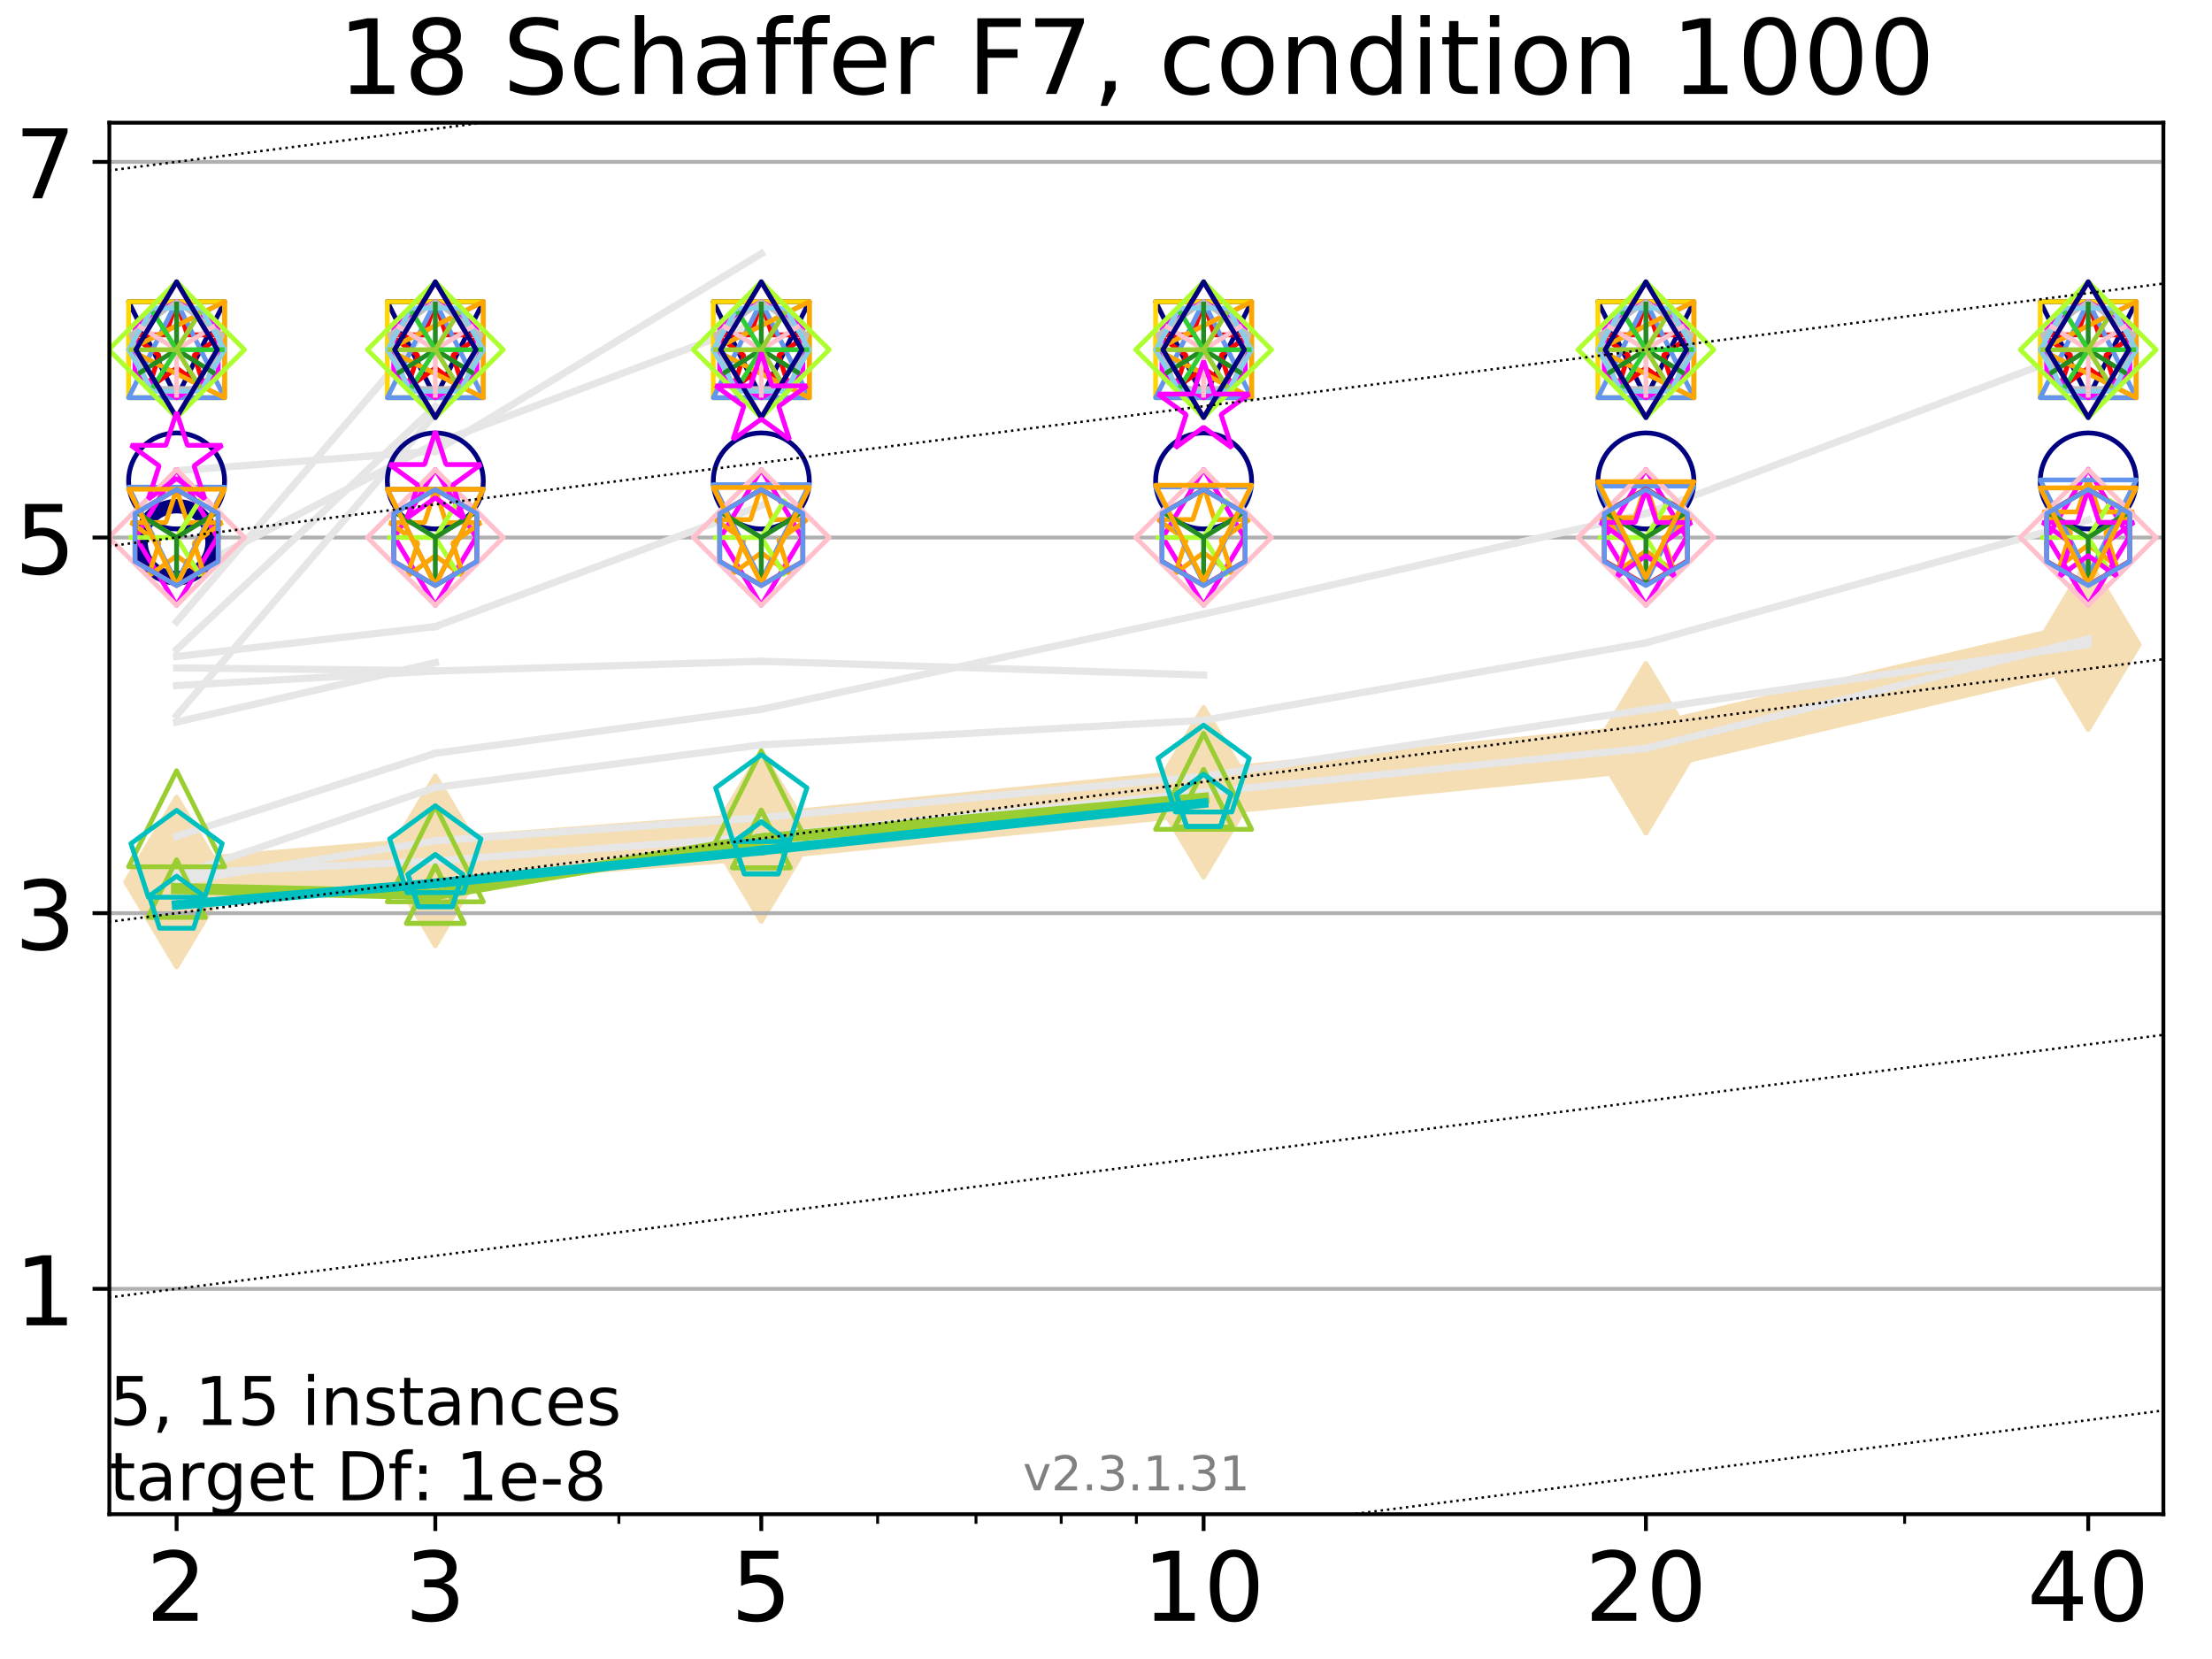 <?xml version="1.0" encoding="utf-8" standalone="no"?>
<!DOCTYPE svg PUBLIC "-//W3C//DTD SVG 1.1//EN"
  "http://www.w3.org/Graphics/SVG/1.1/DTD/svg11.dtd">
<!-- Created with matplotlib (https://matplotlib.org/) -->
<svg height="345.6pt" version="1.1" viewBox="0 0 460.8 345.6" width="460.8pt" xmlns="http://www.w3.org/2000/svg" xmlns:xlink="http://www.w3.org/1999/xlink">
 <defs>
  <style type="text/css">
*{stroke-linecap:butt;stroke-linejoin:round;}
  </style>
 </defs>
 <g id="figure_1">
  <g id="patch_1">
   <path d="M 0 345.6 
L 460.8 345.6 
L 460.8 0 
L 0 0 
z
" style="fill:#ffffff;"/>
  </g>
  <g id="axes_1">
   <g id="patch_2">
    <path d="M 22.78 315.44 
L 450.672 315.44 
L 450.672 25.56 
L 22.78 25.56 
z
" style="fill:#ffffff;"/>
   </g>
   <g id="line2d_1">
    <path clip-path="url(#pbaeff73ebc)" d="M 36.786 183.742 
L 90.685 179.336 
L 158.59 174.253 
L 250.732 165.042 
L 342.873 155.874 
L 435.015 134.284 
" style="fill:none;stroke:#f5deb3;stroke-linecap:square;stroke-width:10;"/>
    <defs>
     <path d="M 0 17.678 
L 10.607 0 
L 0 -17.678 
L -10.607 0 
z
" id="m6789eea9f6" style="stroke:#f5deb3;stroke-linejoin:miter;"/>
    </defs>
    <g clip-path="url(#pbaeff73ebc)">
     <use style="fill:#f5deb3;stroke:#f5deb3;stroke-linejoin:miter;" x="36.786" xlink:href="#m6789eea9f6" y="183.742"/>
     <use style="fill:#f5deb3;stroke:#f5deb3;stroke-linejoin:miter;" x="90.685" xlink:href="#m6789eea9f6" y="179.336"/>
     <use style="fill:#f5deb3;stroke:#f5deb3;stroke-linejoin:miter;" x="158.59" xlink:href="#m6789eea9f6" y="174.253"/>
     <use style="fill:#f5deb3;stroke:#f5deb3;stroke-linejoin:miter;" x="250.732" xlink:href="#m6789eea9f6" y="165.042"/>
     <use style="fill:#f5deb3;stroke:#f5deb3;stroke-linejoin:miter;" x="342.873" xlink:href="#m6789eea9f6" y="155.874"/>
     <use style="fill:#f5deb3;stroke:#f5deb3;stroke-linejoin:miter;" x="435.015" xlink:href="#m6789eea9f6" y="134.284"/>
    </g>
   </g>
   <g id="matplotlib.axis_1">
    <g id="xtick_1">
     <g id="line2d_2">
      <defs>
       <path d="M 0 0 
L 0 3.5 
" id="mb8164f9100" style="stroke:#000000;stroke-width:0.8;"/>
      </defs>
      <g>
       <use style="stroke:#000000;stroke-width:0.8;" x="36.786" xlink:href="#mb8164f9100" y="315.44"/>
      </g>
     </g>
     <g id="text_1">
      <!-- 2 -->
      <defs>
       <path d="M 19.188 8.297 
L 53.609 8.297 
L 53.609 0 
L 7.328 0 
L 7.328 8.297 
Q 12.938 14.109 22.625 23.891 
Q 32.328 33.688 34.812 36.531 
Q 39.547 41.844 41.422 45.531 
Q 43.312 49.219 43.312 52.781 
Q 43.312 58.594 39.234 62.25 
Q 35.156 65.922 28.609 65.922 
Q 23.969 65.922 18.812 64.312 
Q 13.672 62.703 7.812 59.422 
L 7.812 69.391 
Q 13.766 71.781 18.938 73 
Q 24.125 74.219 28.422 74.219 
Q 39.75 74.219 46.484 68.547 
Q 53.219 62.891 53.219 53.422 
Q 53.219 48.922 51.531 44.891 
Q 49.859 40.875 45.406 35.406 
Q 44.188 33.984 37.641 27.219 
Q 31.109 20.453 19.188 8.297 
z
" id="DejaVuSans-50"/>
      </defs>
      <g transform="translate(30.423 337.637)scale(0.2 -0.2)">
       <use xlink:href="#DejaVuSans-50"/>
      </g>
     </g>
    </g>
    <g id="xtick_2">
     <g id="line2d_3">
      <g>
       <use style="stroke:#000000;stroke-width:0.8;" x="90.685" xlink:href="#mb8164f9100" y="315.44"/>
      </g>
     </g>
     <g id="text_2">
      <!-- 3 -->
      <defs>
       <path d="M 40.578 39.312 
Q 47.656 37.797 51.625 33 
Q 55.609 28.219 55.609 21.188 
Q 55.609 10.406 48.188 4.484 
Q 40.766 -1.422 27.094 -1.422 
Q 22.516 -1.422 17.656 -0.516 
Q 12.797 0.391 7.625 2.203 
L 7.625 11.719 
Q 11.719 9.328 16.594 8.109 
Q 21.484 6.891 26.812 6.891 
Q 36.078 6.891 40.938 10.547 
Q 45.797 14.203 45.797 21.188 
Q 45.797 27.641 41.281 31.266 
Q 36.766 34.906 28.719 34.906 
L 20.219 34.906 
L 20.219 43.016 
L 29.109 43.016 
Q 36.375 43.016 40.234 45.922 
Q 44.094 48.828 44.094 54.297 
Q 44.094 59.906 40.109 62.906 
Q 36.141 65.922 28.719 65.922 
Q 24.656 65.922 20.016 65.031 
Q 15.375 64.156 9.812 62.312 
L 9.812 71.094 
Q 15.438 72.656 20.344 73.438 
Q 25.25 74.219 29.594 74.219 
Q 40.828 74.219 47.359 69.109 
Q 53.906 64.016 53.906 55.328 
Q 53.906 49.266 50.438 45.094 
Q 46.969 40.922 40.578 39.312 
z
" id="DejaVuSans-51"/>
      </defs>
      <g transform="translate(84.323 337.637)scale(0.2 -0.2)">
       <use xlink:href="#DejaVuSans-51"/>
      </g>
     </g>
    </g>
    <g id="xtick_3">
     <g id="line2d_4">
      <g>
       <use style="stroke:#000000;stroke-width:0.8;" x="158.59" xlink:href="#mb8164f9100" y="315.44"/>
      </g>
     </g>
     <g id="text_3">
      <!-- 5 -->
      <defs>
       <path d="M 10.797 72.906 
L 49.516 72.906 
L 49.516 64.594 
L 19.828 64.594 
L 19.828 46.734 
Q 21.969 47.469 24.109 47.828 
Q 26.266 48.188 28.422 48.188 
Q 40.625 48.188 47.75 41.5 
Q 54.891 34.812 54.891 23.391 
Q 54.891 11.625 47.562 5.094 
Q 40.234 -1.422 26.906 -1.422 
Q 22.312 -1.422 17.547 -0.641 
Q 12.797 0.141 7.719 1.703 
L 7.719 11.625 
Q 12.109 9.234 16.797 8.062 
Q 21.484 6.891 26.703 6.891 
Q 35.156 6.891 40.078 11.328 
Q 45.016 15.766 45.016 23.391 
Q 45.016 31 40.078 35.438 
Q 35.156 39.891 26.703 39.891 
Q 22.75 39.891 18.812 39.016 
Q 14.891 38.141 10.797 36.281 
z
" id="DejaVuSans-53"/>
      </defs>
      <g transform="translate(152.228 337.637)scale(0.2 -0.2)">
       <use xlink:href="#DejaVuSans-53"/>
      </g>
     </g>
    </g>
    <g id="xtick_4">
     <g id="line2d_5">
      <g>
       <use style="stroke:#000000;stroke-width:0.8;" x="250.732" xlink:href="#mb8164f9100" y="315.44"/>
      </g>
     </g>
     <g id="text_4">
      <!-- 10 -->
      <defs>
       <path d="M 12.406 8.297 
L 28.516 8.297 
L 28.516 63.922 
L 10.984 60.406 
L 10.984 69.391 
L 28.422 72.906 
L 38.281 72.906 
L 38.281 8.297 
L 54.391 8.297 
L 54.391 0 
L 12.406 0 
z
" id="DejaVuSans-49"/>
       <path d="M 31.781 66.406 
Q 24.172 66.406 20.328 58.906 
Q 16.5 51.422 16.5 36.375 
Q 16.5 21.391 20.328 13.891 
Q 24.172 6.391 31.781 6.391 
Q 39.453 6.391 43.281 13.891 
Q 47.125 21.391 47.125 36.375 
Q 47.125 51.422 43.281 58.906 
Q 39.453 66.406 31.781 66.406 
z
M 31.781 74.219 
Q 44.047 74.219 50.516 64.516 
Q 56.984 54.828 56.984 36.375 
Q 56.984 17.969 50.516 8.266 
Q 44.047 -1.422 31.781 -1.422 
Q 19.531 -1.422 13.062 8.266 
Q 6.594 17.969 6.594 36.375 
Q 6.594 54.828 13.062 64.516 
Q 19.531 74.219 31.781 74.219 
z
" id="DejaVuSans-48"/>
      </defs>
      <g transform="translate(238.007 337.637)scale(0.2 -0.2)">
       <use xlink:href="#DejaVuSans-49"/>
       <use x="63.623" xlink:href="#DejaVuSans-48"/>
      </g>
     </g>
    </g>
    <g id="xtick_5">
     <g id="line2d_6">
      <g>
       <use style="stroke:#000000;stroke-width:0.8;" x="342.873" xlink:href="#mb8164f9100" y="315.44"/>
      </g>
     </g>
     <g id="text_5">
      <!-- 20 -->
      <g transform="translate(330.148 337.637)scale(0.2 -0.2)">
       <use xlink:href="#DejaVuSans-50"/>
       <use x="63.623" xlink:href="#DejaVuSans-48"/>
      </g>
     </g>
    </g>
    <g id="xtick_6">
     <g id="line2d_7">
      <g>
       <use style="stroke:#000000;stroke-width:0.8;" x="435.015" xlink:href="#mb8164f9100" y="315.44"/>
      </g>
     </g>
     <g id="text_6">
      <!-- 40 -->
      <defs>
       <path d="M 37.797 64.312 
L 12.891 25.391 
L 37.797 25.391 
z
M 35.203 72.906 
L 47.609 72.906 
L 47.609 25.391 
L 58.016 25.391 
L 58.016 17.188 
L 47.609 17.188 
L 47.609 0 
L 37.797 0 
L 37.797 17.188 
L 4.891 17.188 
L 4.891 26.703 
z
" id="DejaVuSans-52"/>
      </defs>
      <g transform="translate(422.29 337.637)scale(0.2 -0.2)">
       <use xlink:href="#DejaVuSans-52"/>
       <use x="63.623" xlink:href="#DejaVuSans-48"/>
      </g>
     </g>
    </g>
    <g id="xtick_7">
     <g id="line2d_8">
      <defs>
       <path d="M 0 0 
L 0 2 
" id="m5ea53adb7a" style="stroke:#000000;stroke-width:0.6;"/>
      </defs>
      <g>
       <use style="stroke:#000000;stroke-width:0.6;" x="36.786" xlink:href="#m5ea53adb7a" y="315.44"/>
      </g>
     </g>
    </g>
    <g id="xtick_8">
     <g id="line2d_9">
      <g>
       <use style="stroke:#000000;stroke-width:0.6;" x="90.685" xlink:href="#m5ea53adb7a" y="315.44"/>
      </g>
     </g>
    </g>
    <g id="xtick_9">
     <g id="line2d_10">
      <g>
       <use style="stroke:#000000;stroke-width:0.6;" x="128.927" xlink:href="#m5ea53adb7a" y="315.44"/>
      </g>
     </g>
    </g>
    <g id="xtick_10">
     <g id="line2d_11">
      <g>
       <use style="stroke:#000000;stroke-width:0.6;" x="158.59" xlink:href="#m5ea53adb7a" y="315.44"/>
      </g>
     </g>
    </g>
    <g id="xtick_11">
     <g id="line2d_12">
      <g>
       <use style="stroke:#000000;stroke-width:0.6;" x="182.827" xlink:href="#m5ea53adb7a" y="315.44"/>
      </g>
     </g>
    </g>
    <g id="xtick_12">
     <g id="line2d_13">
      <g>
       <use style="stroke:#000000;stroke-width:0.6;" x="203.318" xlink:href="#m5ea53adb7a" y="315.44"/>
      </g>
     </g>
    </g>
    <g id="xtick_13">
     <g id="line2d_14">
      <g>
       <use style="stroke:#000000;stroke-width:0.6;" x="221.069" xlink:href="#m5ea53adb7a" y="315.44"/>
      </g>
     </g>
    </g>
    <g id="xtick_14">
     <g id="line2d_15">
      <g>
       <use style="stroke:#000000;stroke-width:0.6;" x="236.726" xlink:href="#m5ea53adb7a" y="315.44"/>
      </g>
     </g>
    </g>
    <g id="xtick_15">
     <g id="line2d_16">
      <g>
       <use style="stroke:#000000;stroke-width:0.6;" x="342.873" xlink:href="#m5ea53adb7a" y="315.44"/>
      </g>
     </g>
    </g>
    <g id="xtick_16">
     <g id="line2d_17">
      <g>
       <use style="stroke:#000000;stroke-width:0.6;" x="396.773" xlink:href="#m5ea53adb7a" y="315.44"/>
      </g>
     </g>
    </g>
    <g id="xtick_17">
     <g id="line2d_18">
      <g>
       <use style="stroke:#000000;stroke-width:0.6;" x="435.015" xlink:href="#m5ea53adb7a" y="315.44"/>
      </g>
     </g>
    </g>
   </g>
   <g id="matplotlib.axis_2">
    <g id="ytick_1">
     <g id="line2d_19">
      <path clip-path="url(#pbaeff73ebc)" d="M 22.78 268.487 
L 450.672 268.487 
" style="fill:none;stroke:#b0b0b0;stroke-linecap:square;stroke-width:0.8;"/>
     </g>
     <g id="line2d_20">
      <defs>
       <path d="M 0 0 
L -3.5 0 
" id="mb2acd3c43f" style="stroke:#000000;stroke-width:0.8;"/>
      </defs>
      <g>
       <use style="stroke:#000000;stroke-width:0.8;" x="22.78" xlink:href="#mb2acd3c43f" y="268.487"/>
      </g>
     </g>
     <g id="text_7">
      <!-- 1 -->
      <g transform="translate(3.055 276.085)scale(0.2 -0.2)">
       <use xlink:href="#DejaVuSans-49"/>
      </g>
     </g>
    </g>
    <g id="ytick_2">
     <g id="line2d_21">
      <path clip-path="url(#pbaeff73ebc)" d="M 22.78 190.231 
L 450.672 190.231 
" style="fill:none;stroke:#b0b0b0;stroke-linecap:square;stroke-width:0.8;"/>
     </g>
     <g id="line2d_22">
      <g>
       <use style="stroke:#000000;stroke-width:0.8;" x="22.78" xlink:href="#mb2acd3c43f" y="190.231"/>
      </g>
     </g>
     <g id="text_8">
      <!-- 3 -->
      <g transform="translate(3.055 197.829)scale(0.2 -0.2)">
       <use xlink:href="#DejaVuSans-51"/>
      </g>
     </g>
    </g>
    <g id="ytick_3">
     <g id="line2d_23">
      <path clip-path="url(#pbaeff73ebc)" d="M 22.78 111.975 
L 450.672 111.975 
" style="fill:none;stroke:#b0b0b0;stroke-linecap:square;stroke-width:0.8;"/>
     </g>
     <g id="line2d_24">
      <g>
       <use style="stroke:#000000;stroke-width:0.8;" x="22.78" xlink:href="#mb2acd3c43f" y="111.975"/>
      </g>
     </g>
     <g id="text_9">
      <!-- 5 -->
      <g transform="translate(3.055 119.574)scale(0.2 -0.2)">
       <use xlink:href="#DejaVuSans-53"/>
      </g>
     </g>
    </g>
    <g id="ytick_4">
     <g id="line2d_25">
      <path clip-path="url(#pbaeff73ebc)" d="M 22.78 33.72 
L 450.672 33.72 
" style="fill:none;stroke:#b0b0b0;stroke-linecap:square;stroke-width:0.8;"/>
     </g>
     <g id="line2d_26">
      <g>
       <use style="stroke:#000000;stroke-width:0.8;" x="22.78" xlink:href="#mb2acd3c43f" y="33.72"/>
      </g>
     </g>
     <g id="text_10">
      <!-- 7 -->
      <defs>
       <path d="M 8.203 72.906 
L 55.078 72.906 
L 55.078 68.703 
L 28.609 0 
L 18.312 0 
L 43.219 64.594 
L 8.203 64.594 
z
" id="DejaVuSans-55"/>
      </defs>
      <g transform="translate(3.055 41.318)scale(0.2 -0.2)">
       <use xlink:href="#DejaVuSans-55"/>
      </g>
     </g>
    </g>
   </g>
   <g id="line2d_27">
    <path clip-path="url(#pbaeff73ebc)" d="M 36.786 135.323 
L 90.685 84.665 
" style="fill:none;stroke:#e6e6e6;stroke-linecap:square;stroke-width:1.5;"/>
   </g>
   <g id="line2d_28">
    <path clip-path="url(#pbaeff73ebc)" d="M 90.685 84.665 
" style="fill:none;stroke:#e6e6e6;stroke-linecap:square;stroke-width:1.5;"/>
   </g>
   <g id="line2d_29"/>
   <g id="line2d_30"/>
   <g id="line2d_31">
    <path clip-path="url(#pbaeff73ebc)" d="M 36.786 182.461 
L 90.685 164.042 
" style="fill:none;stroke:#e6e6e6;stroke-linecap:square;stroke-width:1.5;"/>
   </g>
   <g id="line2d_32">
    <path clip-path="url(#pbaeff73ebc)" d="M 90.685 164.042 
L 158.59 155.164 
" style="fill:none;stroke:#e6e6e6;stroke-linecap:square;stroke-width:1.5;"/>
   </g>
   <g id="line2d_33">
    <path clip-path="url(#pbaeff73ebc)" d="M 158.59 155.164 
L 250.732 150.047 
" style="fill:none;stroke:#e6e6e6;stroke-linecap:square;stroke-width:1.5;"/>
   </g>
   <g id="line2d_34">
    <path clip-path="url(#pbaeff73ebc)" d="M 250.732 150.047 
L 342.873 133.912 
" style="fill:none;stroke:#e6e6e6;stroke-linecap:square;stroke-width:1.5;"/>
   </g>
   <g id="line2d_35">
    <path clip-path="url(#pbaeff73ebc)" d="M 342.873 133.912 
L 435.015 108.326 
" style="fill:none;stroke:#e6e6e6;stroke-linecap:square;stroke-width:1.5;"/>
   </g>
   <g id="line2d_36">
    <path clip-path="url(#pbaeff73ebc)" d="M 435.015 108.326 
" style="fill:none;stroke:#e6e6e6;stroke-linecap:square;stroke-width:1.5;"/>
   </g>
   <g id="line2d_37"/>
   <g id="line2d_38"/>
   <g id="line2d_39"/>
   <g id="line2d_40"/>
   <g id="line2d_41"/>
   <g id="line2d_42"/>
   <g id="line2d_43">
    <path clip-path="url(#pbaeff73ebc)" d="M 36.786 183.742 
L 90.685 175.163 
" style="fill:none;stroke:#e6e6e6;stroke-linecap:square;stroke-width:1.5;"/>
   </g>
   <g id="line2d_44">
    <path clip-path="url(#pbaeff73ebc)" d="M 90.685 175.163 
L 158.59 170.335 
" style="fill:none;stroke:#e6e6e6;stroke-linecap:square;stroke-width:1.5;"/>
   </g>
   <g id="line2d_45">
    <path clip-path="url(#pbaeff73ebc)" d="M 158.59 170.335 
L 250.732 161.704 
" style="fill:none;stroke:#e6e6e6;stroke-linecap:square;stroke-width:1.5;"/>
   </g>
   <g id="line2d_46">
    <path clip-path="url(#pbaeff73ebc)" d="M 250.732 161.704 
L 342.873 147.827 
" style="fill:none;stroke:#e6e6e6;stroke-linecap:square;stroke-width:1.5;"/>
   </g>
   <g id="line2d_47">
    <path clip-path="url(#pbaeff73ebc)" d="M 342.873 147.827 
L 435.015 134.284 
" style="fill:none;stroke:#e6e6e6;stroke-linecap:square;stroke-width:1.5;"/>
   </g>
   <g id="line2d_48">
    <path clip-path="url(#pbaeff73ebc)" d="M 435.015 134.284 
" style="fill:none;stroke:#e6e6e6;stroke-linecap:square;stroke-width:1.5;"/>
   </g>
   <g id="line2d_49"/>
   <g id="line2d_50"/>
   <g id="line2d_51"/>
   <g id="line2d_52"/>
   <g id="line2d_53">
    <path clip-path="url(#pbaeff73ebc)" d="M 36.786 142.823 
L 90.685 139.784 
" style="fill:none;stroke:#e6e6e6;stroke-linecap:square;stroke-width:1.5;"/>
   </g>
   <g id="line2d_54">
    <path clip-path="url(#pbaeff73ebc)" d="M 90.685 139.784 
L 158.59 137.762 
" style="fill:none;stroke:#e6e6e6;stroke-linecap:square;stroke-width:1.5;"/>
   </g>
   <g id="line2d_55">
    <path clip-path="url(#pbaeff73ebc)" d="M 158.59 137.762 
L 250.732 140.616 
" style="fill:none;stroke:#e6e6e6;stroke-linecap:square;stroke-width:1.5;"/>
   </g>
   <g id="line2d_56">
    <path clip-path="url(#pbaeff73ebc)" d="M 250.732 140.616 
" style="fill:none;stroke:#e6e6e6;stroke-linecap:square;stroke-width:1.5;"/>
   </g>
   <g id="line2d_57"/>
   <g id="line2d_58"/>
   <g id="line2d_59">
    <path clip-path="url(#pbaeff73ebc)" d="M 36.786 39.388 
" style="fill:none;stroke:#e6e6e6;stroke-linecap:square;stroke-width:1.5;"/>
   </g>
   <g id="line2d_60"/>
   <g id="line2d_61"/>
   <g id="line2d_62"/>
   <g id="line2d_63"/>
   <g id="line2d_64">
    <path clip-path="url(#pbaeff73ebc)" d="M 36.786 139.141 
L 90.685 139.716 
" style="fill:none;stroke:#e6e6e6;stroke-linecap:square;stroke-width:1.5;"/>
   </g>
   <g id="line2d_65">
    <path clip-path="url(#pbaeff73ebc)" d="M 90.685 139.716 
" style="fill:none;stroke:#e6e6e6;stroke-linecap:square;stroke-width:1.5;"/>
   </g>
   <g id="line2d_66"/>
   <g id="line2d_67"/>
   <g id="line2d_68">
    <path clip-path="url(#pbaeff73ebc)" d="M 36.786 136.764 
L 90.685 130.525 
" style="fill:none;stroke:#e6e6e6;stroke-linecap:square;stroke-width:1.5;"/>
   </g>
   <g id="line2d_69">
    <path clip-path="url(#pbaeff73ebc)" d="M 90.685 130.525 
L 158.59 105.322 
" style="fill:none;stroke:#e6e6e6;stroke-linecap:square;stroke-width:1.5;"/>
   </g>
   <g id="line2d_70">
    <path clip-path="url(#pbaeff73ebc)" d="M 158.59 105.322 
" style="fill:none;stroke:#e6e6e6;stroke-linecap:square;stroke-width:1.5;"/>
   </g>
   <g id="line2d_71"/>
   <g id="line2d_72"/>
   <g id="line2d_73"/>
   <g id="line2d_74"/>
   <g id="line2d_75">
    <path clip-path="url(#pbaeff73ebc)" d="M 36.786 108.739 
" style="fill:none;stroke:#e6e6e6;stroke-linecap:square;stroke-width:1.5;"/>
   </g>
   <g id="line2d_76"/>
   <g id="line2d_77"/>
   <g id="line2d_78"/>
   <g id="line2d_79"/>
   <g id="line2d_80"/>
   <g id="line2d_81"/>
   <g id="line2d_82">
    <path clip-path="url(#pbaeff73ebc)" d="M 36.786 181.975 
L 90.685 179.335 
" style="fill:none;stroke:#e6e6e6;stroke-linecap:square;stroke-width:1.5;"/>
   </g>
   <g id="line2d_83">
    <path clip-path="url(#pbaeff73ebc)" d="M 90.685 179.335 
L 158.59 174.253 
" style="fill:none;stroke:#e6e6e6;stroke-linecap:square;stroke-width:1.5;"/>
   </g>
   <g id="line2d_84">
    <path clip-path="url(#pbaeff73ebc)" d="M 158.59 174.253 
L 250.732 165.042 
" style="fill:none;stroke:#e6e6e6;stroke-linecap:square;stroke-width:1.5;"/>
   </g>
   <g id="line2d_85">
    <path clip-path="url(#pbaeff73ebc)" d="M 250.732 165.042 
L 342.873 155.874 
" style="fill:none;stroke:#e6e6e6;stroke-linecap:square;stroke-width:1.5;"/>
   </g>
   <g id="line2d_86">
    <path clip-path="url(#pbaeff73ebc)" d="M 342.873 155.874 
L 435.015 133.108 
" style="fill:none;stroke:#e6e6e6;stroke-linecap:square;stroke-width:1.5;"/>
   </g>
   <g id="line2d_87">
    <path clip-path="url(#pbaeff73ebc)" d="M 435.015 133.108 
" style="fill:none;stroke:#e6e6e6;stroke-linecap:square;stroke-width:1.5;"/>
   </g>
   <g id="line2d_88"/>
   <g id="line2d_89"/>
   <g id="line2d_90"/>
   <g id="line2d_91"/>
   <g id="line2d_92"/>
   <g id="line2d_93"/>
   <g id="line2d_94">
    <path clip-path="url(#pbaeff73ebc)" d="M 36.786 150.416 
L 90.685 138.049 
" style="fill:none;stroke:#e6e6e6;stroke-linecap:square;stroke-width:1.5;"/>
   </g>
   <g id="line2d_95">
    <path clip-path="url(#pbaeff73ebc)" d="M 90.685 138.049 
" style="fill:none;stroke:#e6e6e6;stroke-linecap:square;stroke-width:1.5;"/>
   </g>
   <g id="line2d_96"/>
   <g id="line2d_97"/>
   <g id="line2d_98"/>
   <g id="line2d_99"/>
   <g id="line2d_100">
    <path clip-path="url(#pbaeff73ebc)" d="M 36.786 132.205 
" style="fill:none;stroke:#e6e6e6;stroke-linecap:square;stroke-width:1.5;"/>
   </g>
   <g id="line2d_101"/>
   <g id="line2d_102"/>
   <g id="line2d_103">
    <path clip-path="url(#pbaeff73ebc)" d="M 36.786 124.04 
" style="fill:none;stroke:#e6e6e6;stroke-linecap:square;stroke-width:1.5;"/>
   </g>
   <g id="line2d_104"/>
   <g id="line2d_105"/>
   <g id="line2d_106"/>
   <g id="line2d_107"/>
   <g id="line2d_108"/>
   <g id="line2d_109"/>
   <g id="line2d_110">
    <path clip-path="url(#pbaeff73ebc)" d="M 36.786 120.302 
L 90.685 92.367 
" style="fill:none;stroke:#e6e6e6;stroke-linecap:square;stroke-width:1.5;"/>
   </g>
   <g id="line2d_111">
    <path clip-path="url(#pbaeff73ebc)" d="M 90.685 92.367 
L 158.59 66.906 
" style="fill:none;stroke:#e6e6e6;stroke-linecap:square;stroke-width:1.5;"/>
   </g>
   <g id="line2d_112">
    <path clip-path="url(#pbaeff73ebc)" d="M 158.59 66.906 
" style="fill:none;stroke:#e6e6e6;stroke-linecap:square;stroke-width:1.5;"/>
   </g>
   <g id="line2d_113"/>
   <g id="line2d_114"/>
   <g id="line2d_115">
    <path clip-path="url(#pbaeff73ebc)" d="M 36.786 129.497 
L 90.685 66.571 
" style="fill:none;stroke:#e6e6e6;stroke-linecap:square;stroke-width:1.5;"/>
   </g>
   <g id="line2d_116">
    <path clip-path="url(#pbaeff73ebc)" d="M 90.685 66.571 
" style="fill:none;stroke:#e6e6e6;stroke-linecap:square;stroke-width:1.5;"/>
   </g>
   <g id="line2d_117"/>
   <g id="line2d_118"/>
   <g id="line2d_119">
    <path clip-path="url(#pbaeff73ebc)" d="M 36.786 149.066 
L 90.685 86.201 
" style="fill:none;stroke:#e6e6e6;stroke-linecap:square;stroke-width:1.5;"/>
   </g>
   <g id="line2d_120">
    <path clip-path="url(#pbaeff73ebc)" d="M 90.685 86.201 
" style="fill:none;stroke:#e6e6e6;stroke-linecap:square;stroke-width:1.5;"/>
   </g>
   <g id="line2d_121"/>
   <g id="line2d_122"/>
   <g id="line2d_123"/>
   <g id="line2d_124"/>
   <g id="line2d_125"/>
   <g id="line2d_126"/>
   <g id="line2d_127">
    <path clip-path="url(#pbaeff73ebc)" d="M 36.786 98.05 
L 90.685 93.978 
" style="fill:none;stroke:#e6e6e6;stroke-linecap:square;stroke-width:1.5;"/>
   </g>
   <g id="line2d_128">
    <path clip-path="url(#pbaeff73ebc)" d="M 90.685 93.978 
L 158.59 52.84 
" style="fill:none;stroke:#e6e6e6;stroke-linecap:square;stroke-width:1.5;"/>
   </g>
   <g id="line2d_129">
    <path clip-path="url(#pbaeff73ebc)" d="M 158.59 52.84 
" style="fill:none;stroke:#e6e6e6;stroke-linecap:square;stroke-width:1.5;"/>
   </g>
   <g id="line2d_130"/>
   <g id="line2d_131"/>
   <g id="line2d_132">
    <path clip-path="url(#pbaeff73ebc)" d="M 36.786 174.226 
L 90.685 156.916 
" style="fill:none;stroke:#e6e6e6;stroke-linecap:square;stroke-width:1.5;"/>
   </g>
   <g id="line2d_133">
    <path clip-path="url(#pbaeff73ebc)" d="M 90.685 156.916 
L 158.59 147.76 
" style="fill:none;stroke:#e6e6e6;stroke-linecap:square;stroke-width:1.5;"/>
   </g>
   <g id="line2d_134">
    <path clip-path="url(#pbaeff73ebc)" d="M 158.59 147.76 
L 250.732 127.922 
" style="fill:none;stroke:#e6e6e6;stroke-linecap:square;stroke-width:1.5;"/>
   </g>
   <g id="line2d_135">
    <path clip-path="url(#pbaeff73ebc)" d="M 250.732 127.922 
L 342.873 106.987 
" style="fill:none;stroke:#e6e6e6;stroke-linecap:square;stroke-width:1.5;"/>
   </g>
   <g id="line2d_136">
    <path clip-path="url(#pbaeff73ebc)" d="M 342.873 106.987 
L 435.015 72.426 
" style="fill:none;stroke:#e6e6e6;stroke-linecap:square;stroke-width:1.5;"/>
   </g>
   <g id="line2d_137">
    <path clip-path="url(#pbaeff73ebc)" d="M 435.015 72.426 
" style="fill:none;stroke:#e6e6e6;stroke-linecap:square;stroke-width:1.5;"/>
   </g>
   <g id="line2d_138"/>
   <g id="line2d_139"/>
   <g id="line2d_140">
    <path clip-path="url(#pbaeff73ebc)" d="M 36.786 112.943 
" style="fill:none;stroke:#000080;stroke-linecap:square;stroke-width:4;"/>
    <defs>
     <path d="M 0 7.5 
C 1.989 7.5 3.897 6.71 5.303 5.303 
C 6.71 3.897 7.5 1.989 7.5 0 
C 7.5 -1.989 6.71 -3.897 5.303 -5.303 
C 3.897 -6.71 1.989 -7.5 0 -7.5 
C -1.989 -7.5 -3.897 -6.71 -5.303 -5.303 
C -6.71 -3.897 -7.5 -1.989 -7.5 0 
C -7.5 1.989 -6.71 3.897 -5.303 5.303 
C -3.897 6.71 -1.989 7.5 0 7.5 
z
" id="m3455138af2" style="stroke:#000080;stroke-width:3;"/>
    </defs>
    <g clip-path="url(#pbaeff73ebc)">
     <use style="fill-opacity:0;stroke:#000080;stroke-width:3;" x="36.786" xlink:href="#m3455138af2" y="112.943"/>
    </g>
   </g>
   <g id="line2d_141"/>
   <g id="line2d_142">
    <defs>
     <path d="M 0 10 
C 2.652 10 5.196 8.946 7.071 7.071 
C 8.946 5.196 10 2.652 10 0 
C 10 -2.652 8.946 -5.196 7.071 -7.071 
C 5.196 -8.946 2.652 -10 0 -10 
C -2.652 -10 -5.196 -8.946 -7.071 -7.071 
C -8.946 -5.196 -10 -2.652 -10 0 
C -10 2.652 -8.946 5.196 -7.071 7.071 
C -5.196 8.946 -2.652 10 0 10 
z
" id="m5dee894f04" style="stroke:#000080;"/>
    </defs>
    <g clip-path="url(#pbaeff73ebc)">
     <use style="fill-opacity:0;stroke:#000080;" x="36.786" xlink:href="#m5dee894f04" y="100.187"/>
     <use style="fill-opacity:0;stroke:#000080;" x="90.685" xlink:href="#m5dee894f04" y="100.188"/>
     <use style="fill-opacity:0;stroke:#000080;" x="158.59" xlink:href="#m5dee894f04" y="100.187"/>
     <use style="fill-opacity:0;stroke:#000080;" x="250.732" xlink:href="#m5dee894f04" y="100.187"/>
     <use style="fill-opacity:0;stroke:#000080;" x="342.873" xlink:href="#m5dee894f04" y="100.187"/>
     <use style="fill-opacity:0;stroke:#000080;" x="435.015" xlink:href="#m5dee894f04" y="100.187"/>
    </g>
   </g>
   <g id="line2d_143"/>
   <g id="line2d_144">
    <defs>
     <path d="M 0 14.142 
L 8.485 0 
L 0 -14.142 
L -8.485 0 
z
" id="m07aaad6093" style="stroke:#ff00ff;stroke-linejoin:miter;"/>
    </defs>
    <g clip-path="url(#pbaeff73ebc)">
     <use style="fill-opacity:0;stroke:#ff00ff;stroke-linejoin:miter;" x="36.786" xlink:href="#m07aaad6093" y="111.946"/>
     <use style="fill-opacity:0;stroke:#ff00ff;stroke-linejoin:miter;" x="90.685" xlink:href="#m07aaad6093" y="111.956"/>
     <use style="fill-opacity:0;stroke:#ff00ff;stroke-linejoin:miter;" x="158.59" xlink:href="#m07aaad6093" y="111.958"/>
     <use style="fill-opacity:0;stroke:#ff00ff;stroke-linejoin:miter;" x="250.732" xlink:href="#m07aaad6093" y="111.943"/>
     <use style="fill-opacity:0;stroke:#ff00ff;stroke-linejoin:miter;" x="342.873" xlink:href="#m07aaad6093" y="111.936"/>
     <use style="fill-opacity:0;stroke:#ff00ff;stroke-linejoin:miter;" x="435.015" xlink:href="#m07aaad6093" y="111.896"/>
    </g>
   </g>
   <g id="line2d_145"/>
   <g id="line2d_146">
    <defs>
     <path d="M 0 -10 
L -2.245 -3.09 
L -9.511 -3.09 
L -3.633 1.18 
L -5.878 8.09 
L -0 3.82 
L 5.878 8.09 
L 3.633 1.18 
L 9.511 -3.09 
L 2.245 -3.09 
z
" id="mcb81316980" style="stroke:#ffa500;stroke-linejoin:bevel;"/>
    </defs>
    <g clip-path="url(#pbaeff73ebc)">
     <use style="fill-opacity:0;stroke:#ffa500;stroke-linejoin:bevel;" x="36.786" xlink:href="#mcb81316980" y="111.949"/>
     <use style="fill-opacity:0;stroke:#ffa500;stroke-linejoin:bevel;" x="90.685" xlink:href="#mcb81316980" y="111.953"/>
     <use style="fill-opacity:0;stroke:#ffa500;stroke-linejoin:bevel;" x="158.59" xlink:href="#mcb81316980" y="111.344"/>
     <use style="fill-opacity:0;stroke:#ffa500;stroke-linejoin:bevel;" x="250.732" xlink:href="#mcb81316980" y="111.325"/>
     <use style="fill-opacity:0;stroke:#ffa500;stroke-linejoin:bevel;" x="342.873" xlink:href="#mcb81316980" y="110.942"/>
     <use style="fill-opacity:0;stroke:#ffa500;stroke-linejoin:bevel;" x="435.015" xlink:href="#mcb81316980" y="109.728"/>
    </g>
   </g>
   <g id="line2d_147"/>
   <g id="line2d_148">
    <defs>
     <path d="M -0 10 
L 10 -10 
L -10 -10 
z
" id="mf16ec4c9d9" style="stroke:#6495ed;stroke-linejoin:miter;"/>
    </defs>
    <g clip-path="url(#pbaeff73ebc)">
     <use style="fill-opacity:0;stroke:#6495ed;stroke-linejoin:miter;" x="36.786" xlink:href="#mf16ec4c9d9" y="111.48"/>
     <use style="fill-opacity:0;stroke:#6495ed;stroke-linejoin:miter;" x="90.685" xlink:href="#mf16ec4c9d9" y="111.91"/>
     <use style="fill-opacity:0;stroke:#6495ed;stroke-linejoin:miter;" x="158.59" xlink:href="#mf16ec4c9d9" y="110.971"/>
     <use style="fill-opacity:0;stroke:#6495ed;stroke-linejoin:miter;" x="250.732" xlink:href="#mf16ec4c9d9" y="111.435"/>
     <use style="fill-opacity:0;stroke:#6495ed;stroke-linejoin:miter;" x="342.873" xlink:href="#mf16ec4c9d9" y="111.255"/>
     <use style="fill-opacity:0;stroke:#6495ed;stroke-linejoin:miter;" x="435.015" xlink:href="#mf16ec4c9d9" y="109.982"/>
    </g>
   </g>
   <g id="line2d_149"/>
   <g id="line2d_150">
    <defs>
     <path d="M 0 -10 
L -8.66 -5 
L -8.66 5 
L -0 10 
L 8.66 5 
L 8.66 -5 
z
" id="m0cc2e8e564" style="stroke:#ff0000;stroke-linejoin:miter;"/>
    </defs>
    <g clip-path="url(#pbaeff73ebc)">
     <use style="fill-opacity:0;stroke:#ff0000;stroke-linejoin:miter;" x="36.786" xlink:href="#m0cc2e8e564" y="111.968"/>
     <use style="fill-opacity:0;stroke:#ff0000;stroke-linejoin:miter;" x="90.685" xlink:href="#m0cc2e8e564" y="111.966"/>
     <use style="fill-opacity:0;stroke:#ff0000;stroke-linejoin:miter;" x="158.59" xlink:href="#m0cc2e8e564" y="111.96"/>
     <use style="fill-opacity:0;stroke:#ff0000;stroke-linejoin:miter;" x="250.732" xlink:href="#m0cc2e8e564" y="111.939"/>
     <use style="fill-opacity:0;stroke:#ff0000;stroke-linejoin:miter;" x="342.873" xlink:href="#m0cc2e8e564" y="111.846"/>
     <use style="fill-opacity:0;stroke:#ff0000;stroke-linejoin:miter;" x="435.015" xlink:href="#m0cc2e8e564" y="111.909"/>
    </g>
   </g>
   <g id="line2d_151">
    <path clip-path="url(#pbaeff73ebc)" d="M 36.786 185.103 
L 90.685 186.35 
" style="fill:none;stroke:#9acd32;stroke-linecap:square;stroke-width:2.333;"/>
    <defs>
     <path d="M 0 -6 
L -6 6 
L 6 6 
z
" id="mdba0813155" style="stroke:#9acd32;stroke-linejoin:miter;"/>
    </defs>
    <g clip-path="url(#pbaeff73ebc)">
     <use style="fill-opacity:0;stroke:#9acd32;stroke-linejoin:miter;" x="36.786" xlink:href="#mdba0813155" y="185.103"/>
     <use style="fill-opacity:0;stroke:#9acd32;stroke-linejoin:miter;" x="90.685" xlink:href="#mdba0813155" y="186.35"/>
    </g>
   </g>
   <g id="line2d_152">
    <path clip-path="url(#pbaeff73ebc)" d="M 90.685 186.35 
L 158.59 174.764 
" style="fill:none;stroke:#9acd32;stroke-linecap:square;stroke-width:2.333;"/>
    <g clip-path="url(#pbaeff73ebc)">
     <use style="fill-opacity:0;stroke:#9acd32;stroke-linejoin:miter;" x="90.685" xlink:href="#mdba0813155" y="186.35"/>
     <use style="fill-opacity:0;stroke:#9acd32;stroke-linejoin:miter;" x="158.59" xlink:href="#mdba0813155" y="174.764"/>
    </g>
   </g>
   <g id="line2d_153">
    <path clip-path="url(#pbaeff73ebc)" d="M 158.59 174.764 
L 250.732 166.288 
" style="fill:none;stroke:#9acd32;stroke-linecap:square;stroke-width:2.333;"/>
    <g clip-path="url(#pbaeff73ebc)">
     <use style="fill-opacity:0;stroke:#9acd32;stroke-linejoin:miter;" x="158.59" xlink:href="#mdba0813155" y="174.764"/>
     <use style="fill-opacity:0;stroke:#9acd32;stroke-linejoin:miter;" x="250.732" xlink:href="#mdba0813155" y="166.288"/>
    </g>
   </g>
   <g id="line2d_154">
    <path clip-path="url(#pbaeff73ebc)" d="M 250.732 166.288 
" style="fill:none;stroke:#9acd32;stroke-linecap:square;stroke-width:2.333;"/>
    <g clip-path="url(#pbaeff73ebc)">
     <use style="fill-opacity:0;stroke:#9acd32;stroke-linejoin:miter;" x="250.732" xlink:href="#mdba0813155" y="166.288"/>
    </g>
   </g>
   <g id="line2d_155"/>
   <g id="line2d_156">
    <defs>
     <path d="M 0 -10 
L -10 10 
L 10 10 
z
" id="m61b36a8b80" style="stroke:#9acd32;stroke-linejoin:miter;"/>
    </defs>
    <g clip-path="url(#pbaeff73ebc)">
     <use style="fill-opacity:0;stroke:#9acd32;stroke-linejoin:miter;" x="36.786" xlink:href="#m61b36a8b80" y="170.564"/>
     <use style="fill-opacity:0;stroke:#9acd32;stroke-linejoin:miter;" x="90.685" xlink:href="#m61b36a8b80" y="177.868"/>
     <use style="fill-opacity:0;stroke:#9acd32;stroke-linejoin:miter;" x="158.59" xlink:href="#m61b36a8b80" y="166.394"/>
     <use style="fill-opacity:0;stroke:#9acd32;stroke-linejoin:miter;" x="250.732" xlink:href="#m61b36a8b80" y="162.765"/>
    </g>
   </g>
   <g id="line2d_157">
    <path clip-path="url(#pbaeff73ebc)" d="M 36.786 188.517 
L 90.685 184.02 
" style="fill:none;stroke:#00bfbf;stroke-linecap:square;stroke-width:2;"/>
    <defs>
     <path d="M 0 -6 
L -5.706 -1.854 
L -3.527 4.854 
L 3.527 4.854 
L 5.706 -1.854 
z
" id="m5bee39f031" style="stroke:#00bfbf;stroke-linejoin:miter;"/>
    </defs>
    <g clip-path="url(#pbaeff73ebc)">
     <use style="fill-opacity:0;stroke:#00bfbf;stroke-linejoin:miter;" x="36.786" xlink:href="#m5bee39f031" y="188.517"/>
     <use style="fill-opacity:0;stroke:#00bfbf;stroke-linejoin:miter;" x="90.685" xlink:href="#m5bee39f031" y="184.02"/>
    </g>
   </g>
   <g id="line2d_158">
    <path clip-path="url(#pbaeff73ebc)" d="M 90.685 184.02 
L 158.59 177.182 
" style="fill:none;stroke:#00bfbf;stroke-linecap:square;stroke-width:2;"/>
    <g clip-path="url(#pbaeff73ebc)">
     <use style="fill-opacity:0;stroke:#00bfbf;stroke-linejoin:miter;" x="90.685" xlink:href="#m5bee39f031" y="184.02"/>
     <use style="fill-opacity:0;stroke:#00bfbf;stroke-linejoin:miter;" x="158.59" xlink:href="#m5bee39f031" y="177.182"/>
    </g>
   </g>
   <g id="line2d_159">
    <path clip-path="url(#pbaeff73ebc)" d="M 158.59 177.182 
L 250.732 167.308 
" style="fill:none;stroke:#00bfbf;stroke-linecap:square;stroke-width:2;"/>
    <g clip-path="url(#pbaeff73ebc)">
     <use style="fill-opacity:0;stroke:#00bfbf;stroke-linejoin:miter;" x="158.59" xlink:href="#m5bee39f031" y="177.182"/>
     <use style="fill-opacity:0;stroke:#00bfbf;stroke-linejoin:miter;" x="250.732" xlink:href="#m5bee39f031" y="167.308"/>
    </g>
   </g>
   <g id="line2d_160">
    <path clip-path="url(#pbaeff73ebc)" d="M 250.732 167.308 
" style="fill:none;stroke:#00bfbf;stroke-linecap:square;stroke-width:2;"/>
    <g clip-path="url(#pbaeff73ebc)">
     <use style="fill-opacity:0;stroke:#00bfbf;stroke-linejoin:miter;" x="250.732" xlink:href="#m5bee39f031" y="167.308"/>
    </g>
   </g>
   <g id="line2d_161"/>
   <g id="line2d_162">
    <defs>
     <path d="M 0 -10 
L -9.511 -3.09 
L -5.878 8.09 
L 5.878 8.09 
L 9.511 -3.09 
z
" id="m2aab897967" style="stroke:#00bfbf;stroke-linejoin:miter;"/>
    </defs>
    <g clip-path="url(#pbaeff73ebc)">
     <use style="fill-opacity:0;stroke:#00bfbf;stroke-linejoin:miter;" x="36.786" xlink:href="#m2aab897967" y="178.813"/>
     <use style="fill-opacity:0;stroke:#00bfbf;stroke-linejoin:miter;" x="90.685" xlink:href="#m2aab897967" y="177.854"/>
     <use style="fill-opacity:0;stroke:#00bfbf;stroke-linejoin:miter;" x="158.59" xlink:href="#m2aab897967" y="167.213"/>
     <use style="fill-opacity:0;stroke:#00bfbf;stroke-linejoin:miter;" x="250.732" xlink:href="#m2aab897967" y="161.059"/>
    </g>
   </g>
   <g id="line2d_163"/>
   <g id="line2d_164">
    <defs>
     <path d="M 0 0 
L -10 -0 
M 0 0 
L 5 8 
M 0 0 
L 5 -8 
" id="m690a48a936" style="stroke:#adff2f;"/>
    </defs>
    <g clip-path="url(#pbaeff73ebc)">
     <use style="fill-opacity:0;stroke:#adff2f;" x="36.786" xlink:href="#m690a48a936" y="111.97"/>
     <use style="fill-opacity:0;stroke:#adff2f;" x="90.685" xlink:href="#m690a48a936" y="111.972"/>
     <use style="fill-opacity:0;stroke:#adff2f;" x="158.59" xlink:href="#m690a48a936" y="111.974"/>
     <use style="fill-opacity:0;stroke:#adff2f;" x="250.732" xlink:href="#m690a48a936" y="111.971"/>
     <use style="fill-opacity:0;stroke:#adff2f;" x="342.873" xlink:href="#m690a48a936" y="111.972"/>
     <use style="fill-opacity:0;stroke:#adff2f;" x="435.015" xlink:href="#m690a48a936" y="111.975"/>
    </g>
   </g>
   <g id="line2d_165"/>
   <g id="line2d_166">
    <defs>
     <path d="M 0 0 
L 0 10 
M 0 0 
L 8 -5 
M 0 0 
L -8 -5 
" id="m92080f6939" style="stroke:#228b22;"/>
    </defs>
    <g clip-path="url(#pbaeff73ebc)">
     <use style="fill-opacity:0;stroke:#228b22;" x="36.786" xlink:href="#m92080f6939" y="111.975"/>
     <use style="fill-opacity:0;stroke:#228b22;" x="90.685" xlink:href="#m92080f6939" y="111.975"/>
     <use style="fill-opacity:0;stroke:#228b22;" x="158.59" xlink:href="#m92080f6939" y="111.975"/>
     <use style="fill-opacity:0;stroke:#228b22;" x="250.732" xlink:href="#m92080f6939" y="111.975"/>
     <use style="fill-opacity:0;stroke:#228b22;" x="342.873" xlink:href="#m92080f6939" y="111.975"/>
     <use style="fill-opacity:0;stroke:#228b22;" x="435.015" xlink:href="#m92080f6939" y="111.975"/>
    </g>
   </g>
   <g id="line2d_167"/>
   <g id="line2d_168">
    <defs>
     <path d="M 0 14.142 
L 14.142 0 
L 0 -14.142 
L -14.142 0 
z
" id="m534c46c847" style="stroke:#ffc0cb;stroke-linejoin:miter;"/>
    </defs>
    <g clip-path="url(#pbaeff73ebc)">
     <use style="fill-opacity:0;stroke:#ffc0cb;stroke-linejoin:miter;" x="36.786" xlink:href="#m534c46c847" y="111.971"/>
     <use style="fill-opacity:0;stroke:#ffc0cb;stroke-linejoin:miter;" x="90.685" xlink:href="#m534c46c847" y="111.969"/>
     <use style="fill-opacity:0;stroke:#ffc0cb;stroke-linejoin:miter;" x="158.59" xlink:href="#m534c46c847" y="111.973"/>
     <use style="fill-opacity:0;stroke:#ffc0cb;stroke-linejoin:miter;" x="250.732" xlink:href="#m534c46c847" y="111.971"/>
     <use style="fill-opacity:0;stroke:#ffc0cb;stroke-linejoin:miter;" x="342.873" xlink:href="#m534c46c847" y="111.972"/>
     <use style="fill-opacity:0;stroke:#ffc0cb;stroke-linejoin:miter;" x="435.015" xlink:href="#m534c46c847" y="111.97"/>
    </g>
   </g>
   <g id="line2d_169"/>
   <g id="line2d_170">
    <defs>
     <path d="M -10 -0 
L 10 10 
L 10 -10 
z
" id="m82ea2c5c7f" style="stroke:#87ceeb;stroke-linejoin:miter;"/>
    </defs>
    <g clip-path="url(#pbaeff73ebc)">
     <use style="fill-opacity:0;stroke:#87ceeb;stroke-linejoin:miter;" x="36.786" xlink:href="#m82ea2c5c7f" y="72.847"/>
     <use style="fill-opacity:0;stroke:#87ceeb;stroke-linejoin:miter;" x="90.685" xlink:href="#m82ea2c5c7f" y="72.847"/>
     <use style="fill-opacity:0;stroke:#87ceeb;stroke-linejoin:miter;" x="158.59" xlink:href="#m82ea2c5c7f" y="72.847"/>
     <use style="fill-opacity:0;stroke:#87ceeb;stroke-linejoin:miter;" x="250.732" xlink:href="#m82ea2c5c7f" y="72.847"/>
     <use style="fill-opacity:0;stroke:#87ceeb;stroke-linejoin:miter;" x="342.873" xlink:href="#m82ea2c5c7f" y="72.847"/>
     <use style="fill-opacity:0;stroke:#87ceeb;stroke-linejoin:miter;" x="435.015" xlink:href="#m82ea2c5c7f" y="72.847"/>
    </g>
   </g>
   <g id="line2d_171"/>
   <g id="line2d_172">
    <defs>
     <path d="M -0 10 
L 10 -10 
L -10 -10 
z
" id="ma8db0db428" style="stroke:#000080;stroke-linejoin:miter;"/>
    </defs>
    <g clip-path="url(#pbaeff73ebc)">
     <use style="fill-opacity:0;stroke:#000080;stroke-linejoin:miter;" x="36.786" xlink:href="#ma8db0db428" y="72.847"/>
     <use style="fill-opacity:0;stroke:#000080;stroke-linejoin:miter;" x="90.685" xlink:href="#ma8db0db428" y="72.847"/>
     <use style="fill-opacity:0;stroke:#000080;stroke-linejoin:miter;" x="158.59" xlink:href="#ma8db0db428" y="72.847"/>
     <use style="fill-opacity:0;stroke:#000080;stroke-linejoin:miter;" x="250.732" xlink:href="#ma8db0db428" y="72.847"/>
     <use style="fill-opacity:0;stroke:#000080;stroke-linejoin:miter;" x="342.873" xlink:href="#ma8db0db428" y="72.847"/>
     <use style="fill-opacity:0;stroke:#000080;stroke-linejoin:miter;" x="435.015" xlink:href="#ma8db0db428" y="72.847"/>
    </g>
   </g>
   <g id="line2d_173"/>
   <g id="line2d_174">
    <defs>
     <path d="M 0 -10 
L -2.245 -3.09 
L -9.511 -3.09 
L -3.633 1.18 
L -5.878 8.09 
L -0 3.82 
L 5.878 8.09 
L 3.633 1.18 
L 9.511 -3.09 
L 2.245 -3.09 
z
" id="md448650d3c" style="stroke:#ff0000;stroke-linejoin:bevel;"/>
    </defs>
    <g clip-path="url(#pbaeff73ebc)">
     <use style="fill-opacity:0;stroke:#ff0000;stroke-linejoin:bevel;" x="36.786" xlink:href="#md448650d3c" y="72.847"/>
     <use style="fill-opacity:0;stroke:#ff0000;stroke-linejoin:bevel;" x="90.685" xlink:href="#md448650d3c" y="72.847"/>
     <use style="fill-opacity:0;stroke:#ff0000;stroke-linejoin:bevel;" x="158.59" xlink:href="#md448650d3c" y="72.847"/>
     <use style="fill-opacity:0;stroke:#ff0000;stroke-linejoin:bevel;" x="250.732" xlink:href="#md448650d3c" y="72.847"/>
     <use style="fill-opacity:0;stroke:#ff0000;stroke-linejoin:bevel;" x="342.873" xlink:href="#md448650d3c" y="72.847"/>
     <use style="fill-opacity:0;stroke:#ff0000;stroke-linejoin:bevel;" x="435.015" xlink:href="#md448650d3c" y="72.847"/>
    </g>
   </g>
   <g id="line2d_175"/>
   <g id="line2d_176">
    <defs>
     <path d="M -10 10 
L 10 10 
L 10 -10 
L -10 -10 
z
" id="m57c0453b09" style="stroke:#ffd700;stroke-linejoin:miter;"/>
    </defs>
    <g clip-path="url(#pbaeff73ebc)">
     <use style="fill-opacity:0;stroke:#ffd700;stroke-linejoin:miter;" x="36.786" xlink:href="#m57c0453b09" y="72.847"/>
     <use style="fill-opacity:0;stroke:#ffd700;stroke-linejoin:miter;" x="90.685" xlink:href="#m57c0453b09" y="72.847"/>
     <use style="fill-opacity:0;stroke:#ffd700;stroke-linejoin:miter;" x="158.59" xlink:href="#m57c0453b09" y="72.847"/>
     <use style="fill-opacity:0;stroke:#ffd700;stroke-linejoin:miter;" x="250.732" xlink:href="#m57c0453b09" y="72.847"/>
     <use style="fill-opacity:0;stroke:#ffd700;stroke-linejoin:miter;" x="342.873" xlink:href="#m57c0453b09" y="72.847"/>
     <use style="fill-opacity:0;stroke:#ffd700;stroke-linejoin:miter;" x="435.015" xlink:href="#m57c0453b09" y="72.847"/>
    </g>
   </g>
   <g id="line2d_177"/>
   <g id="line2d_178">
    <defs>
     <path d="M 0 14.142 
L 8.485 0 
L 0 -14.142 
L -8.485 0 
z
" id="ma02bcdada7" style="stroke:#d02090;stroke-linejoin:miter;"/>
    </defs>
    <g clip-path="url(#pbaeff73ebc)">
     <use style="fill-opacity:0;stroke:#d02090;stroke-linejoin:miter;" x="36.786" xlink:href="#ma02bcdada7" y="72.847"/>
     <use style="fill-opacity:0;stroke:#d02090;stroke-linejoin:miter;" x="90.685" xlink:href="#ma02bcdada7" y="72.847"/>
     <use style="fill-opacity:0;stroke:#d02090;stroke-linejoin:miter;" x="158.59" xlink:href="#ma02bcdada7" y="72.847"/>
     <use style="fill-opacity:0;stroke:#d02090;stroke-linejoin:miter;" x="250.732" xlink:href="#ma02bcdada7" y="72.847"/>
     <use style="fill-opacity:0;stroke:#d02090;stroke-linejoin:miter;" x="342.873" xlink:href="#ma02bcdada7" y="72.847"/>
     <use style="fill-opacity:0;stroke:#d02090;stroke-linejoin:miter;" x="435.015" xlink:href="#ma02bcdada7" y="72.847"/>
    </g>
   </g>
   <g id="line2d_179"/>
   <g id="line2d_180">
    <defs>
     <path d="M 0 -10 
L -10 10 
L 10 10 
z
" id="m936b159827" style="stroke:#6495ed;stroke-linejoin:miter;"/>
    </defs>
    <g clip-path="url(#pbaeff73ebc)">
     <use style="fill-opacity:0;stroke:#6495ed;stroke-linejoin:miter;" x="36.786" xlink:href="#m936b159827" y="72.847"/>
     <use style="fill-opacity:0;stroke:#6495ed;stroke-linejoin:miter;" x="90.685" xlink:href="#m936b159827" y="72.847"/>
     <use style="fill-opacity:0;stroke:#6495ed;stroke-linejoin:miter;" x="158.59" xlink:href="#m936b159827" y="72.847"/>
     <use style="fill-opacity:0;stroke:#6495ed;stroke-linejoin:miter;" x="250.732" xlink:href="#m936b159827" y="72.847"/>
     <use style="fill-opacity:0;stroke:#6495ed;stroke-linejoin:miter;" x="342.873" xlink:href="#m936b159827" y="72.847"/>
     <use style="fill-opacity:0;stroke:#6495ed;stroke-linejoin:miter;" x="435.015" xlink:href="#m936b159827" y="72.847"/>
    </g>
   </g>
   <g id="line2d_181"/>
   <g id="line2d_182">
    <defs>
     <path d="M -10 -0 
L 10 10 
L 10 -10 
z
" id="md45d79beaf" style="stroke:#ffa500;stroke-linejoin:miter;"/>
    </defs>
    <g clip-path="url(#pbaeff73ebc)">
     <use style="fill-opacity:0;stroke:#ffa500;stroke-linejoin:miter;" x="36.786" xlink:href="#md45d79beaf" y="72.847"/>
     <use style="fill-opacity:0;stroke:#ffa500;stroke-linejoin:miter;" x="90.685" xlink:href="#md45d79beaf" y="72.847"/>
     <use style="fill-opacity:0;stroke:#ffa500;stroke-linejoin:miter;" x="158.59" xlink:href="#md45d79beaf" y="72.847"/>
     <use style="fill-opacity:0;stroke:#ffa500;stroke-linejoin:miter;" x="250.732" xlink:href="#md45d79beaf" y="72.847"/>
     <use style="fill-opacity:0;stroke:#ffa500;stroke-linejoin:miter;" x="342.873" xlink:href="#md45d79beaf" y="72.847"/>
     <use style="fill-opacity:0;stroke:#ffa500;stroke-linejoin:miter;" x="435.015" xlink:href="#md45d79beaf" y="72.847"/>
    </g>
   </g>
   <g id="line2d_183"/>
   <g id="line2d_184">
    <defs>
     <path d="M 0 -10 
L -8.66 -5 
L -8.66 5 
L -0 10 
L 8.66 5 
L 8.66 -5 
z
" id="m3fe49035d0" style="stroke:#ff00ff;stroke-linejoin:miter;"/>
    </defs>
    <g clip-path="url(#pbaeff73ebc)">
     <use style="fill-opacity:0;stroke:#ff00ff;stroke-linejoin:miter;" x="36.786" xlink:href="#m3fe49035d0" y="72.847"/>
     <use style="fill-opacity:0;stroke:#ff00ff;stroke-linejoin:miter;" x="90.685" xlink:href="#m3fe49035d0" y="72.847"/>
     <use style="fill-opacity:0;stroke:#ff00ff;stroke-linejoin:miter;" x="158.59" xlink:href="#m3fe49035d0" y="72.847"/>
     <use style="fill-opacity:0;stroke:#ff00ff;stroke-linejoin:miter;" x="250.732" xlink:href="#m3fe49035d0" y="72.847"/>
     <use style="fill-opacity:0;stroke:#ff00ff;stroke-linejoin:miter;" x="342.873" xlink:href="#m3fe49035d0" y="72.847"/>
     <use style="fill-opacity:0;stroke:#ff00ff;stroke-linejoin:miter;" x="435.015" xlink:href="#m3fe49035d0" y="72.847"/>
    </g>
   </g>
   <g id="line2d_185"/>
   <g id="line2d_186">
    <defs>
     <path d="M 0 -10 
L -9.511 -3.09 
L -5.878 8.09 
L 5.878 8.09 
L 9.511 -3.09 
z
" id="m0d1f098a71" style="stroke:#bebebe;stroke-linejoin:miter;"/>
    </defs>
    <g clip-path="url(#pbaeff73ebc)">
     <use style="fill-opacity:0;stroke:#bebebe;stroke-linejoin:miter;" x="36.786" xlink:href="#m0d1f098a71" y="72.847"/>
     <use style="fill-opacity:0;stroke:#bebebe;stroke-linejoin:miter;" x="90.685" xlink:href="#m0d1f098a71" y="72.847"/>
     <use style="fill-opacity:0;stroke:#bebebe;stroke-linejoin:miter;" x="158.59" xlink:href="#m0d1f098a71" y="72.847"/>
     <use style="fill-opacity:0;stroke:#bebebe;stroke-linejoin:miter;" x="250.732" xlink:href="#m0d1f098a71" y="72.847"/>
     <use style="fill-opacity:0;stroke:#bebebe;stroke-linejoin:miter;" x="342.873" xlink:href="#m0d1f098a71" y="72.847"/>
     <use style="fill-opacity:0;stroke:#bebebe;stroke-linejoin:miter;" x="435.015" xlink:href="#m0d1f098a71" y="72.847"/>
    </g>
   </g>
   <g id="line2d_187"/>
   <g id="line2d_188">
    <defs>
     <path d="M -5 -8.66 
L -10 -0 
L -5 8.66 
L 5 8.66 
L 10 0 
L 5 -8.66 
z
" id="m210d9dc712" style="stroke:#87ceeb;stroke-linejoin:miter;"/>
    </defs>
    <g clip-path="url(#pbaeff73ebc)">
     <use style="fill-opacity:0;stroke:#87ceeb;stroke-linejoin:miter;" x="36.786" xlink:href="#m210d9dc712" y="72.847"/>
     <use style="fill-opacity:0;stroke:#87ceeb;stroke-linejoin:miter;" x="90.685" xlink:href="#m210d9dc712" y="72.847"/>
     <use style="fill-opacity:0;stroke:#87ceeb;stroke-linejoin:miter;" x="158.59" xlink:href="#m210d9dc712" y="72.847"/>
     <use style="fill-opacity:0;stroke:#87ceeb;stroke-linejoin:miter;" x="250.732" xlink:href="#m210d9dc712" y="72.847"/>
     <use style="fill-opacity:0;stroke:#87ceeb;stroke-linejoin:miter;" x="342.873" xlink:href="#m210d9dc712" y="72.847"/>
     <use style="fill-opacity:0;stroke:#87ceeb;stroke-linejoin:miter;" x="435.015" xlink:href="#m210d9dc712" y="72.847"/>
    </g>
   </g>
   <g id="line2d_189"/>
   <g id="line2d_190">
    <defs>
     <path d="M 0 0 
L 0 10 
M 0 0 
L 8 -5 
M 0 0 
L -8 -5 
" id="mabe3124ba7" style="stroke:#ffc0cb;"/>
    </defs>
    <g clip-path="url(#pbaeff73ebc)">
     <use style="fill-opacity:0;stroke:#ffc0cb;" x="36.786" xlink:href="#mabe3124ba7" y="72.847"/>
     <use style="fill-opacity:0;stroke:#ffc0cb;" x="90.685" xlink:href="#mabe3124ba7" y="72.847"/>
     <use style="fill-opacity:0;stroke:#ffc0cb;" x="158.59" xlink:href="#mabe3124ba7" y="72.847"/>
     <use style="fill-opacity:0;stroke:#ffc0cb;" x="250.732" xlink:href="#mabe3124ba7" y="72.847"/>
     <use style="fill-opacity:0;stroke:#ffc0cb;" x="342.873" xlink:href="#mabe3124ba7" y="72.847"/>
     <use style="fill-opacity:0;stroke:#ffc0cb;" x="435.015" xlink:href="#mabe3124ba7" y="72.847"/>
    </g>
   </g>
   <g id="line2d_191"/>
   <g id="line2d_192">
    <defs>
     <path d="M 0 0 
L 0 -10 
M 0 0 
L -8 5 
M 0 0 
L 8 5 
" id="m1595b292e8" style="stroke:#228b22;"/>
    </defs>
    <g clip-path="url(#pbaeff73ebc)">
     <use style="fill-opacity:0;stroke:#228b22;" x="36.786" xlink:href="#m1595b292e8" y="72.847"/>
     <use style="fill-opacity:0;stroke:#228b22;" x="90.685" xlink:href="#m1595b292e8" y="72.847"/>
     <use style="fill-opacity:0;stroke:#228b22;" x="158.59" xlink:href="#m1595b292e8" y="72.847"/>
     <use style="fill-opacity:0;stroke:#228b22;" x="250.732" xlink:href="#m1595b292e8" y="72.847"/>
     <use style="fill-opacity:0;stroke:#228b22;" x="342.873" xlink:href="#m1595b292e8" y="72.847"/>
     <use style="fill-opacity:0;stroke:#228b22;" x="435.015" xlink:href="#m1595b292e8" y="72.847"/>
    </g>
   </g>
   <g id="line2d_193"/>
   <g id="line2d_194">
    <defs>
     <path d="M 0 0 
L 10 0 
M 0 0 
L -5 -8 
M 0 0 
L -5 8 
" id="m20a60fb0c3" style="stroke:#32cd32;"/>
    </defs>
    <g clip-path="url(#pbaeff73ebc)">
     <use style="fill-opacity:0;stroke:#32cd32;" x="36.786" xlink:href="#m20a60fb0c3" y="72.847"/>
     <use style="fill-opacity:0;stroke:#32cd32;" x="90.685" xlink:href="#m20a60fb0c3" y="72.847"/>
     <use style="fill-opacity:0;stroke:#32cd32;" x="158.59" xlink:href="#m20a60fb0c3" y="72.847"/>
     <use style="fill-opacity:0;stroke:#32cd32;" x="250.732" xlink:href="#m20a60fb0c3" y="72.847"/>
     <use style="fill-opacity:0;stroke:#32cd32;" x="342.873" xlink:href="#m20a60fb0c3" y="72.847"/>
     <use style="fill-opacity:0;stroke:#32cd32;" x="435.015" xlink:href="#m20a60fb0c3" y="72.847"/>
    </g>
   </g>
   <g id="line2d_195"/>
   <g id="line2d_196">
    <defs>
     <path d="M 0 0 
L -10 -0 
M 0 0 
L 5 8 
M 0 0 
L 5 -8 
" id="mf3a6c613f5" style="stroke:#9acd32;"/>
    </defs>
    <g clip-path="url(#pbaeff73ebc)">
     <use style="fill-opacity:0;stroke:#9acd32;" x="36.786" xlink:href="#mf3a6c613f5" y="72.847"/>
     <use style="fill-opacity:0;stroke:#9acd32;" x="90.685" xlink:href="#mf3a6c613f5" y="72.847"/>
     <use style="fill-opacity:0;stroke:#9acd32;" x="158.59" xlink:href="#mf3a6c613f5" y="72.847"/>
     <use style="fill-opacity:0;stroke:#9acd32;" x="250.732" xlink:href="#mf3a6c613f5" y="72.847"/>
     <use style="fill-opacity:0;stroke:#9acd32;" x="342.873" xlink:href="#mf3a6c613f5" y="72.847"/>
     <use style="fill-opacity:0;stroke:#9acd32;" x="435.015" xlink:href="#mf3a6c613f5" y="72.847"/>
    </g>
   </g>
   <g id="line2d_197"/>
   <g id="line2d_198">
    <defs>
     <path d="M 0 14.142 
L 14.142 0 
L 0 -14.142 
L -14.142 0 
z
" id="m5405cfb2d5" style="stroke:#adff2f;stroke-linejoin:miter;"/>
    </defs>
    <g clip-path="url(#pbaeff73ebc)">
     <use style="fill-opacity:0;stroke:#adff2f;stroke-linejoin:miter;" x="36.786" xlink:href="#m5405cfb2d5" y="72.847"/>
     <use style="fill-opacity:0;stroke:#adff2f;stroke-linejoin:miter;" x="90.685" xlink:href="#m5405cfb2d5" y="72.847"/>
     <use style="fill-opacity:0;stroke:#adff2f;stroke-linejoin:miter;" x="158.59" xlink:href="#m5405cfb2d5" y="72.847"/>
     <use style="fill-opacity:0;stroke:#adff2f;stroke-linejoin:miter;" x="250.732" xlink:href="#m5405cfb2d5" y="72.847"/>
     <use style="fill-opacity:0;stroke:#adff2f;stroke-linejoin:miter;" x="342.873" xlink:href="#m5405cfb2d5" y="72.847"/>
     <use style="fill-opacity:0;stroke:#adff2f;stroke-linejoin:miter;" x="435.015" xlink:href="#m5405cfb2d5" y="72.847"/>
    </g>
   </g>
   <g id="line2d_199"/>
   <g id="line2d_200">
    <defs>
     <path d="M 0 14.142 
L 8.485 0 
L 0 -14.142 
L -8.485 0 
z
" id="ma8acb29590" style="stroke:#000080;stroke-linejoin:miter;"/>
    </defs>
    <g clip-path="url(#pbaeff73ebc)">
     <use style="fill-opacity:0;stroke:#000080;stroke-linejoin:miter;" x="36.786" xlink:href="#ma8acb29590" y="72.847"/>
     <use style="fill-opacity:0;stroke:#000080;stroke-linejoin:miter;" x="90.685" xlink:href="#ma8acb29590" y="72.847"/>
     <use style="fill-opacity:0;stroke:#000080;stroke-linejoin:miter;" x="158.59" xlink:href="#ma8acb29590" y="72.847"/>
     <use style="fill-opacity:0;stroke:#000080;stroke-linejoin:miter;" x="250.732" xlink:href="#ma8acb29590" y="72.847"/>
     <use style="fill-opacity:0;stroke:#000080;stroke-linejoin:miter;" x="342.873" xlink:href="#ma8acb29590" y="72.847"/>
     <use style="fill-opacity:0;stroke:#000080;stroke-linejoin:miter;" x="435.015" xlink:href="#ma8acb29590" y="72.847"/>
    </g>
   </g>
   <g id="line2d_201"/>
   <g id="line2d_202">
    <defs>
     <path d="M 0 -10 
L -2.245 -3.09 
L -9.511 -3.09 
L -3.633 1.18 
L -5.878 8.09 
L -0 3.82 
L 5.878 8.09 
L 3.633 1.18 
L 9.511 -3.09 
L 2.245 -3.09 
z
" id="m772d26fcd4" style="stroke:#ff00ff;stroke-linejoin:bevel;"/>
    </defs>
    <g clip-path="url(#pbaeff73ebc)">
     <use style="fill-opacity:0;stroke:#ff00ff;stroke-linejoin:bevel;" x="36.786" xlink:href="#m772d26fcd4" y="95.861"/>
     <use style="fill-opacity:0;stroke:#ff00ff;stroke-linejoin:bevel;" x="90.685" xlink:href="#m772d26fcd4" y="99.87"/>
     <use style="fill-opacity:0;stroke:#ff00ff;stroke-linejoin:bevel;" x="158.59" xlink:href="#m772d26fcd4" y="83.469"/>
     <use style="fill-opacity:0;stroke:#ff00ff;stroke-linejoin:bevel;" x="250.732" xlink:href="#m772d26fcd4" y="85.181"/>
     <use style="fill-opacity:0;stroke:#ff00ff;stroke-linejoin:bevel;" x="342.873" xlink:href="#m772d26fcd4" y="111.928"/>
     <use style="fill-opacity:0;stroke:#ff00ff;stroke-linejoin:bevel;" x="435.015" xlink:href="#m772d26fcd4" y="111.914"/>
    </g>
   </g>
   <g id="line2d_203"/>
   <g id="line2d_204">
    <defs>
     <path d="M -0 10 
L 10 -10 
L -10 -10 
z
" id="mddc97bb351" style="stroke:#ffa500;stroke-linejoin:miter;"/>
    </defs>
    <g clip-path="url(#pbaeff73ebc)">
     <use style="fill-opacity:0;stroke:#ffa500;stroke-linejoin:miter;" x="36.786" xlink:href="#mddc97bb351" y="111.911"/>
     <use style="fill-opacity:0;stroke:#ffa500;stroke-linejoin:miter;" x="90.685" xlink:href="#mddc97bb351" y="111.917"/>
     <use style="fill-opacity:0;stroke:#ffa500;stroke-linejoin:miter;" x="158.59" xlink:href="#mddc97bb351" y="111.558"/>
     <use style="fill-opacity:0;stroke:#ffa500;stroke-linejoin:miter;" x="250.732" xlink:href="#mddc97bb351" y="111.089"/>
     <use style="fill-opacity:0;stroke:#ffa500;stroke-linejoin:miter;" x="342.873" xlink:href="#mddc97bb351" y="110.345"/>
     <use style="fill-opacity:0;stroke:#ffa500;stroke-linejoin:miter;" x="435.015" xlink:href="#mddc97bb351" y="111.635"/>
    </g>
   </g>
   <g id="line2d_205"/>
   <g id="line2d_206">
    <defs>
     <path d="M 0 -10 
L -8.66 -5 
L -8.66 5 
L -0 10 
L 8.66 5 
L 8.66 -5 
z
" id="mcc93c3a032" style="stroke:#6495ed;stroke-linejoin:miter;"/>
    </defs>
    <g clip-path="url(#pbaeff73ebc)">
     <use style="fill-opacity:0;stroke:#6495ed;stroke-linejoin:miter;" x="36.786" xlink:href="#mcc93c3a032" y="111.975"/>
     <use style="fill-opacity:0;stroke:#6495ed;stroke-linejoin:miter;" x="90.685" xlink:href="#mcc93c3a032" y="111.975"/>
     <use style="fill-opacity:0;stroke:#6495ed;stroke-linejoin:miter;" x="158.59" xlink:href="#mcc93c3a032" y="111.975"/>
     <use style="fill-opacity:0;stroke:#6495ed;stroke-linejoin:miter;" x="250.732" xlink:href="#mcc93c3a032" y="111.975"/>
     <use style="fill-opacity:0;stroke:#6495ed;stroke-linejoin:miter;" x="342.873" xlink:href="#mcc93c3a032" y="111.975"/>
     <use style="fill-opacity:0;stroke:#6495ed;stroke-linejoin:miter;" x="435.015" xlink:href="#mcc93c3a032" y="111.975"/>
    </g>
   </g>
   <g id="line2d_207"/>
   <g id="line2d_208">
    <path clip-path="url(#pbaeff73ebc)" d="M 37.899 346.6 
L 461.8 292.412 
" style="fill:none;stroke:#000000;stroke-dasharray:0.5,0.825;stroke-dashoffset:0;stroke-width:0.5;"/>
   </g>
   <g id="line2d_209">
    <path clip-path="url(#pbaeff73ebc)" d="M -1 273.317 
L 461.8 214.156 
" style="fill:none;stroke:#000000;stroke-dasharray:0.5,0.825;stroke-dashoffset:0;stroke-width:0.5;"/>
   </g>
   <g id="line2d_210">
    <path clip-path="url(#pbaeff73ebc)" d="M -1 195.061 
L 461.8 135.9 
" style="fill:none;stroke:#000000;stroke-dasharray:0.5,0.825;stroke-dashoffset:0;stroke-width:0.5;"/>
   </g>
   <g id="line2d_211">
    <path clip-path="url(#pbaeff73ebc)" d="M -1 116.805 
L 461.8 57.645 
" style="fill:none;stroke:#000000;stroke-dasharray:0.5,0.825;stroke-dashoffset:0;stroke-width:0.5;"/>
   </g>
   <g id="line2d_212">
    <path clip-path="url(#pbaeff73ebc)" d="M -1 38.55 
L 308.388 -1 
" style="fill:none;stroke:#000000;stroke-dasharray:0.5,0.825;stroke-dashoffset:0;stroke-width:0.5;"/>
   </g>
   <g id="patch_3">
    <path d="M 22.78 315.44 
L 22.78 25.56 
" style="fill:none;stroke:#000000;stroke-linecap:square;stroke-linejoin:miter;stroke-width:0.8;"/>
   </g>
   <g id="patch_4">
    <path d="M 450.672 315.44 
L 450.672 25.56 
" style="fill:none;stroke:#000000;stroke-linecap:square;stroke-linejoin:miter;stroke-width:0.8;"/>
   </g>
   <g id="patch_5">
    <path d="M 22.78 315.44 
L 450.672 315.44 
" style="fill:none;stroke:#000000;stroke-linecap:square;stroke-linejoin:miter;stroke-width:0.8;"/>
   </g>
   <g id="patch_6">
    <path d="M 22.78 25.56 
L 450.672 25.56 
" style="fill:none;stroke:#000000;stroke-linecap:square;stroke-linejoin:miter;stroke-width:0.8;"/>
   </g>
   <g id="text_11">
    <!-- 5, 15 instances -->
    <defs>
     <path d="M 11.719 12.406 
L 22.016 12.406 
L 22.016 4 
L 14.016 -11.625 
L 7.719 -11.625 
L 11.719 4 
z
" id="DejaVuSans-44"/>
     <path id="DejaVuSans-32"/>
     <path d="M 9.422 54.688 
L 18.406 54.688 
L 18.406 0 
L 9.422 0 
z
M 9.422 75.984 
L 18.406 75.984 
L 18.406 64.594 
L 9.422 64.594 
z
" id="DejaVuSans-105"/>
     <path d="M 54.891 33.016 
L 54.891 0 
L 45.906 0 
L 45.906 32.719 
Q 45.906 40.484 42.875 44.328 
Q 39.844 48.188 33.797 48.188 
Q 26.516 48.188 22.312 43.547 
Q 18.109 38.922 18.109 30.906 
L 18.109 0 
L 9.078 0 
L 9.078 54.688 
L 18.109 54.688 
L 18.109 46.188 
Q 21.344 51.125 25.703 53.562 
Q 30.078 56 35.797 56 
Q 45.219 56 50.047 50.172 
Q 54.891 44.344 54.891 33.016 
z
" id="DejaVuSans-110"/>
     <path d="M 44.281 53.078 
L 44.281 44.578 
Q 40.484 46.531 36.375 47.5 
Q 32.281 48.484 27.875 48.484 
Q 21.188 48.484 17.844 46.438 
Q 14.5 44.391 14.5 40.281 
Q 14.5 37.156 16.891 35.375 
Q 19.281 33.594 26.516 31.984 
L 29.594 31.297 
Q 39.156 29.25 43.188 25.516 
Q 47.219 21.781 47.219 15.094 
Q 47.219 7.469 41.188 3.016 
Q 35.156 -1.422 24.609 -1.422 
Q 20.219 -1.422 15.453 -0.562 
Q 10.688 0.297 5.422 2 
L 5.422 11.281 
Q 10.406 8.688 15.234 7.391 
Q 20.062 6.109 24.812 6.109 
Q 31.156 6.109 34.562 8.281 
Q 37.984 10.453 37.984 14.406 
Q 37.984 18.062 35.516 20.016 
Q 33.062 21.969 24.703 23.781 
L 21.578 24.516 
Q 13.234 26.266 9.516 29.906 
Q 5.812 33.547 5.812 39.891 
Q 5.812 47.609 11.281 51.797 
Q 16.75 56 26.812 56 
Q 31.781 56 36.172 55.266 
Q 40.578 54.547 44.281 53.078 
z
" id="DejaVuSans-115"/>
     <path d="M 18.312 70.219 
L 18.312 54.688 
L 36.812 54.688 
L 36.812 47.703 
L 18.312 47.703 
L 18.312 18.016 
Q 18.312 11.328 20.141 9.422 
Q 21.969 7.516 27.594 7.516 
L 36.812 7.516 
L 36.812 0 
L 27.594 0 
Q 17.188 0 13.234 3.875 
Q 9.281 7.766 9.281 18.016 
L 9.281 47.703 
L 2.688 47.703 
L 2.688 54.688 
L 9.281 54.688 
L 9.281 70.219 
z
" id="DejaVuSans-116"/>
     <path d="M 34.281 27.484 
Q 23.391 27.484 19.188 25 
Q 14.984 22.516 14.984 16.5 
Q 14.984 11.719 18.141 8.906 
Q 21.297 6.109 26.703 6.109 
Q 34.188 6.109 38.703 11.406 
Q 43.219 16.703 43.219 25.484 
L 43.219 27.484 
z
M 52.203 31.203 
L 52.203 0 
L 43.219 0 
L 43.219 8.297 
Q 40.141 3.328 35.547 0.953 
Q 30.953 -1.422 24.312 -1.422 
Q 15.922 -1.422 10.953 3.297 
Q 6 8.016 6 15.922 
Q 6 25.141 12.172 29.828 
Q 18.359 34.516 30.609 34.516 
L 43.219 34.516 
L 43.219 35.406 
Q 43.219 41.609 39.141 45 
Q 35.062 48.391 27.688 48.391 
Q 23 48.391 18.547 47.266 
Q 14.109 46.141 10.016 43.891 
L 10.016 52.203 
Q 14.938 54.109 19.578 55.047 
Q 24.219 56 28.609 56 
Q 40.484 56 46.344 49.844 
Q 52.203 43.703 52.203 31.203 
z
" id="DejaVuSans-97"/>
     <path d="M 48.781 52.594 
L 48.781 44.188 
Q 44.969 46.297 41.141 47.344 
Q 37.312 48.391 33.406 48.391 
Q 24.656 48.391 19.812 42.844 
Q 14.984 37.312 14.984 27.297 
Q 14.984 17.281 19.812 11.734 
Q 24.656 6.203 33.406 6.203 
Q 37.312 6.203 41.141 7.25 
Q 44.969 8.297 48.781 10.406 
L 48.781 2.094 
Q 45.016 0.344 40.984 -0.531 
Q 36.969 -1.422 32.422 -1.422 
Q 20.062 -1.422 12.781 6.344 
Q 5.516 14.109 5.516 27.297 
Q 5.516 40.672 12.859 48.328 
Q 20.219 56 33.016 56 
Q 37.156 56 41.109 55.141 
Q 45.062 54.297 48.781 52.594 
z
" id="DejaVuSans-99"/>
     <path d="M 56.203 29.594 
L 56.203 25.203 
L 14.891 25.203 
Q 15.484 15.922 20.484 11.062 
Q 25.484 6.203 34.422 6.203 
Q 39.594 6.203 44.453 7.469 
Q 49.312 8.734 54.109 11.281 
L 54.109 2.781 
Q 49.266 0.734 44.188 -0.344 
Q 39.109 -1.422 33.891 -1.422 
Q 20.797 -1.422 13.156 6.188 
Q 5.516 13.812 5.516 26.812 
Q 5.516 40.234 12.766 48.109 
Q 20.016 56 32.328 56 
Q 43.359 56 49.781 48.891 
Q 56.203 41.797 56.203 29.594 
z
M 47.219 32.234 
Q 47.125 39.594 43.094 43.984 
Q 39.062 48.391 32.422 48.391 
Q 24.906 48.391 20.391 44.141 
Q 15.875 39.891 15.188 32.172 
z
" id="DejaVuSans-101"/>
    </defs>
    <g transform="translate(22.78 296.851)scale(0.14 -0.14)">
     <use xlink:href="#DejaVuSans-53"/>
     <use x="63.623" xlink:href="#DejaVuSans-44"/>
     <use x="95.41" xlink:href="#DejaVuSans-32"/>
     <use x="127.197" xlink:href="#DejaVuSans-49"/>
     <use x="190.82" xlink:href="#DejaVuSans-53"/>
     <use x="254.443" xlink:href="#DejaVuSans-32"/>
     <use x="286.23" xlink:href="#DejaVuSans-105"/>
     <use x="314.014" xlink:href="#DejaVuSans-110"/>
     <use x="377.393" xlink:href="#DejaVuSans-115"/>
     <use x="429.492" xlink:href="#DejaVuSans-116"/>
     <use x="468.701" xlink:href="#DejaVuSans-97"/>
     <use x="529.98" xlink:href="#DejaVuSans-110"/>
     <use x="593.359" xlink:href="#DejaVuSans-99"/>
     <use x="648.34" xlink:href="#DejaVuSans-101"/>
     <use x="709.863" xlink:href="#DejaVuSans-115"/>
    </g>
    <!-- target Df: 1e-8 -->
    <defs>
     <path d="M 41.109 46.297 
Q 39.594 47.172 37.812 47.578 
Q 36.031 48 33.891 48 
Q 26.266 48 22.188 43.047 
Q 18.109 38.094 18.109 28.812 
L 18.109 0 
L 9.078 0 
L 9.078 54.688 
L 18.109 54.688 
L 18.109 46.188 
Q 20.953 51.172 25.484 53.578 
Q 30.031 56 36.531 56 
Q 37.453 56 38.578 55.875 
Q 39.703 55.766 41.062 55.516 
z
" id="DejaVuSans-114"/>
     <path d="M 45.406 27.984 
Q 45.406 37.75 41.375 43.109 
Q 37.359 48.484 30.078 48.484 
Q 22.859 48.484 18.828 43.109 
Q 14.797 37.75 14.797 27.984 
Q 14.797 18.266 18.828 12.891 
Q 22.859 7.516 30.078 7.516 
Q 37.359 7.516 41.375 12.891 
Q 45.406 18.266 45.406 27.984 
z
M 54.391 6.781 
Q 54.391 -7.172 48.188 -13.984 
Q 42 -20.797 29.203 -20.797 
Q 24.469 -20.797 20.266 -20.094 
Q 16.062 -19.391 12.109 -17.922 
L 12.109 -9.188 
Q 16.062 -11.328 19.922 -12.344 
Q 23.781 -13.375 27.781 -13.375 
Q 36.625 -13.375 41.016 -8.766 
Q 45.406 -4.156 45.406 5.172 
L 45.406 9.625 
Q 42.625 4.781 38.281 2.391 
Q 33.938 0 27.875 0 
Q 17.828 0 11.672 7.656 
Q 5.516 15.328 5.516 27.984 
Q 5.516 40.672 11.672 48.328 
Q 17.828 56 27.875 56 
Q 33.938 56 38.281 53.609 
Q 42.625 51.219 45.406 46.391 
L 45.406 54.688 
L 54.391 54.688 
z
" id="DejaVuSans-103"/>
     <path d="M 19.672 64.797 
L 19.672 8.109 
L 31.594 8.109 
Q 46.688 8.109 53.688 14.938 
Q 60.688 21.781 60.688 36.531 
Q 60.688 51.172 53.688 57.984 
Q 46.688 64.797 31.594 64.797 
z
M 9.812 72.906 
L 30.078 72.906 
Q 51.266 72.906 61.172 64.094 
Q 71.094 55.281 71.094 36.531 
Q 71.094 17.672 61.125 8.828 
Q 51.172 0 30.078 0 
L 9.812 0 
z
" id="DejaVuSans-68"/>
     <path d="M 37.109 75.984 
L 37.109 68.5 
L 28.516 68.5 
Q 23.688 68.5 21.797 66.547 
Q 19.922 64.594 19.922 59.516 
L 19.922 54.688 
L 34.719 54.688 
L 34.719 47.703 
L 19.922 47.703 
L 19.922 0 
L 10.891 0 
L 10.891 47.703 
L 2.297 47.703 
L 2.297 54.688 
L 10.891 54.688 
L 10.891 58.5 
Q 10.891 67.625 15.141 71.797 
Q 19.391 75.984 28.609 75.984 
z
" id="DejaVuSans-102"/>
     <path d="M 11.719 12.406 
L 22.016 12.406 
L 22.016 0 
L 11.719 0 
z
M 11.719 51.703 
L 22.016 51.703 
L 22.016 39.312 
L 11.719 39.312 
z
" id="DejaVuSans-58"/>
     <path d="M 4.891 31.391 
L 31.203 31.391 
L 31.203 23.391 
L 4.891 23.391 
z
" id="DejaVuSans-45"/>
     <path d="M 31.781 34.625 
Q 24.75 34.625 20.719 30.859 
Q 16.703 27.094 16.703 20.516 
Q 16.703 13.922 20.719 10.156 
Q 24.75 6.391 31.781 6.391 
Q 38.812 6.391 42.859 10.172 
Q 46.922 13.969 46.922 20.516 
Q 46.922 27.094 42.891 30.859 
Q 38.875 34.625 31.781 34.625 
z
M 21.922 38.812 
Q 15.578 40.375 12.031 44.719 
Q 8.5 49.078 8.5 55.328 
Q 8.5 64.062 14.719 69.141 
Q 20.953 74.219 31.781 74.219 
Q 42.672 74.219 48.875 69.141 
Q 55.078 64.062 55.078 55.328 
Q 55.078 49.078 51.531 44.719 
Q 48 40.375 41.703 38.812 
Q 48.828 37.156 52.797 32.312 
Q 56.781 27.484 56.781 20.516 
Q 56.781 9.906 50.312 4.234 
Q 43.844 -1.422 31.781 -1.422 
Q 19.734 -1.422 13.25 4.234 
Q 6.781 9.906 6.781 20.516 
Q 6.781 27.484 10.781 32.312 
Q 14.797 37.156 21.922 38.812 
z
M 18.312 54.391 
Q 18.312 48.734 21.844 45.562 
Q 25.391 42.391 31.781 42.391 
Q 38.141 42.391 41.719 45.562 
Q 45.312 48.734 45.312 54.391 
Q 45.312 60.062 41.719 63.234 
Q 38.141 66.406 31.781 66.406 
Q 25.391 66.406 21.844 63.234 
Q 18.312 60.062 18.312 54.391 
z
" id="DejaVuSans-56"/>
    </defs>
    <g transform="translate(22.78 312.528)scale(0.14 -0.14)">
     <use xlink:href="#DejaVuSans-116"/>
     <use x="39.209" xlink:href="#DejaVuSans-97"/>
     <use x="100.488" xlink:href="#DejaVuSans-114"/>
     <use x="141.586" xlink:href="#DejaVuSans-103"/>
     <use x="205.062" xlink:href="#DejaVuSans-101"/>
     <use x="266.586" xlink:href="#DejaVuSans-116"/>
     <use x="305.795" xlink:href="#DejaVuSans-32"/>
     <use x="337.582" xlink:href="#DejaVuSans-68"/>
     <use x="414.584" xlink:href="#DejaVuSans-102"/>
     <use x="449.742" xlink:href="#DejaVuSans-58"/>
     <use x="483.434" xlink:href="#DejaVuSans-32"/>
     <use x="515.221" xlink:href="#DejaVuSans-49"/>
     <use x="578.844" xlink:href="#DejaVuSans-101"/>
     <use x="640.367" xlink:href="#DejaVuSans-45"/>
     <use x="676.451" xlink:href="#DejaVuSans-56"/>
    </g>
   </g>
   <g id="text_12">
    <!-- v2.3.1.31 -->
    <defs>
     <path d="M 2.984 54.688 
L 12.5 54.688 
L 29.594 8.797 
L 46.688 54.688 
L 56.203 54.688 
L 35.688 0 
L 23.484 0 
z
" id="DejaVuSans-118"/>
     <path d="M 10.688 12.406 
L 21 12.406 
L 21 0 
L 10.688 0 
z
" id="DejaVuSans-46"/>
    </defs>
    <g style="fill:#808080;" transform="translate(213.093 310.462)scale(0.1 -0.1)">
     <use xlink:href="#DejaVuSans-118"/>
     <use x="59.18" xlink:href="#DejaVuSans-50"/>
     <use x="122.803" xlink:href="#DejaVuSans-46"/>
     <use x="154.59" xlink:href="#DejaVuSans-51"/>
     <use x="218.213" xlink:href="#DejaVuSans-46"/>
     <use x="250" xlink:href="#DejaVuSans-49"/>
     <use x="313.623" xlink:href="#DejaVuSans-46"/>
     <use x="345.41" xlink:href="#DejaVuSans-51"/>
     <use x="409.033" xlink:href="#DejaVuSans-49"/>
    </g>
   </g>
   <g id="text_13">
    <!-- 18 Schaffer F7, condition 1000 -->
    <defs>
     <path d="M 53.516 70.516 
L 53.516 60.891 
Q 47.906 63.578 42.922 64.891 
Q 37.938 66.219 33.297 66.219 
Q 25.25 66.219 20.875 63.094 
Q 16.5 59.969 16.5 54.203 
Q 16.5 49.359 19.406 46.891 
Q 22.312 44.438 30.422 42.922 
L 36.375 41.703 
Q 47.406 39.594 52.656 34.297 
Q 57.906 29 57.906 20.125 
Q 57.906 9.516 50.797 4.047 
Q 43.703 -1.422 29.984 -1.422 
Q 24.812 -1.422 18.969 -0.25 
Q 13.141 0.922 6.891 3.219 
L 6.891 13.375 
Q 12.891 10.016 18.656 8.297 
Q 24.422 6.594 29.984 6.594 
Q 38.422 6.594 43.016 9.906 
Q 47.609 13.234 47.609 19.391 
Q 47.609 24.75 44.312 27.781 
Q 41.016 30.812 33.5 32.328 
L 27.484 33.5 
Q 16.453 35.688 11.516 40.375 
Q 6.594 45.062 6.594 53.422 
Q 6.594 63.094 13.406 68.656 
Q 20.219 74.219 32.172 74.219 
Q 37.312 74.219 42.625 73.281 
Q 47.953 72.359 53.516 70.516 
z
" id="DejaVuSans-83"/>
     <path d="M 54.891 33.016 
L 54.891 0 
L 45.906 0 
L 45.906 32.719 
Q 45.906 40.484 42.875 44.328 
Q 39.844 48.188 33.797 48.188 
Q 26.516 48.188 22.312 43.547 
Q 18.109 38.922 18.109 30.906 
L 18.109 0 
L 9.078 0 
L 9.078 75.984 
L 18.109 75.984 
L 18.109 46.188 
Q 21.344 51.125 25.703 53.562 
Q 30.078 56 35.797 56 
Q 45.219 56 50.047 50.172 
Q 54.891 44.344 54.891 33.016 
z
" id="DejaVuSans-104"/>
     <path d="M 9.812 72.906 
L 51.703 72.906 
L 51.703 64.594 
L 19.672 64.594 
L 19.672 43.109 
L 48.578 43.109 
L 48.578 34.812 
L 19.672 34.812 
L 19.672 0 
L 9.812 0 
z
" id="DejaVuSans-70"/>
     <path d="M 30.609 48.391 
Q 23.391 48.391 19.188 42.75 
Q 14.984 37.109 14.984 27.297 
Q 14.984 17.484 19.156 11.844 
Q 23.344 6.203 30.609 6.203 
Q 37.797 6.203 41.984 11.859 
Q 46.188 17.531 46.188 27.297 
Q 46.188 37.016 41.984 42.703 
Q 37.797 48.391 30.609 48.391 
z
M 30.609 56 
Q 42.328 56 49.016 48.375 
Q 55.719 40.766 55.719 27.297 
Q 55.719 13.875 49.016 6.219 
Q 42.328 -1.422 30.609 -1.422 
Q 18.844 -1.422 12.172 6.219 
Q 5.516 13.875 5.516 27.297 
Q 5.516 40.766 12.172 48.375 
Q 18.844 56 30.609 56 
z
" id="DejaVuSans-111"/>
     <path d="M 45.406 46.391 
L 45.406 75.984 
L 54.391 75.984 
L 54.391 0 
L 45.406 0 
L 45.406 8.203 
Q 42.578 3.328 38.25 0.953 
Q 33.938 -1.422 27.875 -1.422 
Q 17.969 -1.422 11.734 6.484 
Q 5.516 14.406 5.516 27.297 
Q 5.516 40.188 11.734 48.094 
Q 17.969 56 27.875 56 
Q 33.938 56 38.25 53.625 
Q 42.578 51.266 45.406 46.391 
z
M 14.797 27.297 
Q 14.797 17.391 18.875 11.75 
Q 22.953 6.109 30.078 6.109 
Q 37.203 6.109 41.297 11.75 
Q 45.406 17.391 45.406 27.297 
Q 45.406 37.203 41.297 42.844 
Q 37.203 48.484 30.078 48.484 
Q 22.953 48.484 18.875 42.844 
Q 14.797 37.203 14.797 27.297 
z
" id="DejaVuSans-100"/>
    </defs>
    <g transform="translate(70.371 19.56)scale(0.216 -0.216)">
     <use xlink:href="#DejaVuSans-49"/>
     <use x="63.623" xlink:href="#DejaVuSans-56"/>
     <use x="127.246" xlink:href="#DejaVuSans-32"/>
     <use x="159.033" xlink:href="#DejaVuSans-83"/>
     <use x="222.51" xlink:href="#DejaVuSans-99"/>
     <use x="277.49" xlink:href="#DejaVuSans-104"/>
     <use x="340.869" xlink:href="#DejaVuSans-97"/>
     <use x="402.148" xlink:href="#DejaVuSans-102"/>
     <use x="437.354" xlink:href="#DejaVuSans-102"/>
     <use x="472.559" xlink:href="#DejaVuSans-101"/>
     <use x="534.082" xlink:href="#DejaVuSans-114"/>
     <use x="575.195" xlink:href="#DejaVuSans-32"/>
     <use x="606.982" xlink:href="#DejaVuSans-70"/>
     <use x="664.502" xlink:href="#DejaVuSans-55"/>
     <use x="728.125" xlink:href="#DejaVuSans-44"/>
     <use x="759.912" xlink:href="#DejaVuSans-32"/>
     <use x="791.699" xlink:href="#DejaVuSans-99"/>
     <use x="846.68" xlink:href="#DejaVuSans-111"/>
     <use x="907.861" xlink:href="#DejaVuSans-110"/>
     <use x="971.24" xlink:href="#DejaVuSans-100"/>
     <use x="1034.717" xlink:href="#DejaVuSans-105"/>
     <use x="1062.5" xlink:href="#DejaVuSans-116"/>
     <use x="1101.709" xlink:href="#DejaVuSans-105"/>
     <use x="1129.492" xlink:href="#DejaVuSans-111"/>
     <use x="1190.674" xlink:href="#DejaVuSans-110"/>
     <use x="1254.053" xlink:href="#DejaVuSans-32"/>
     <use x="1285.84" xlink:href="#DejaVuSans-49"/>
     <use x="1349.463" xlink:href="#DejaVuSans-48"/>
     <use x="1413.086" xlink:href="#DejaVuSans-48"/>
     <use x="1476.709" xlink:href="#DejaVuSans-48"/>
    </g>
   </g>
  </g>
 </g>
 <defs>
  <clipPath id="pbaeff73ebc">
   <rect height="289.88" width="427.892" x="22.78" y="25.56"/>
  </clipPath>
 </defs>
</svg>
